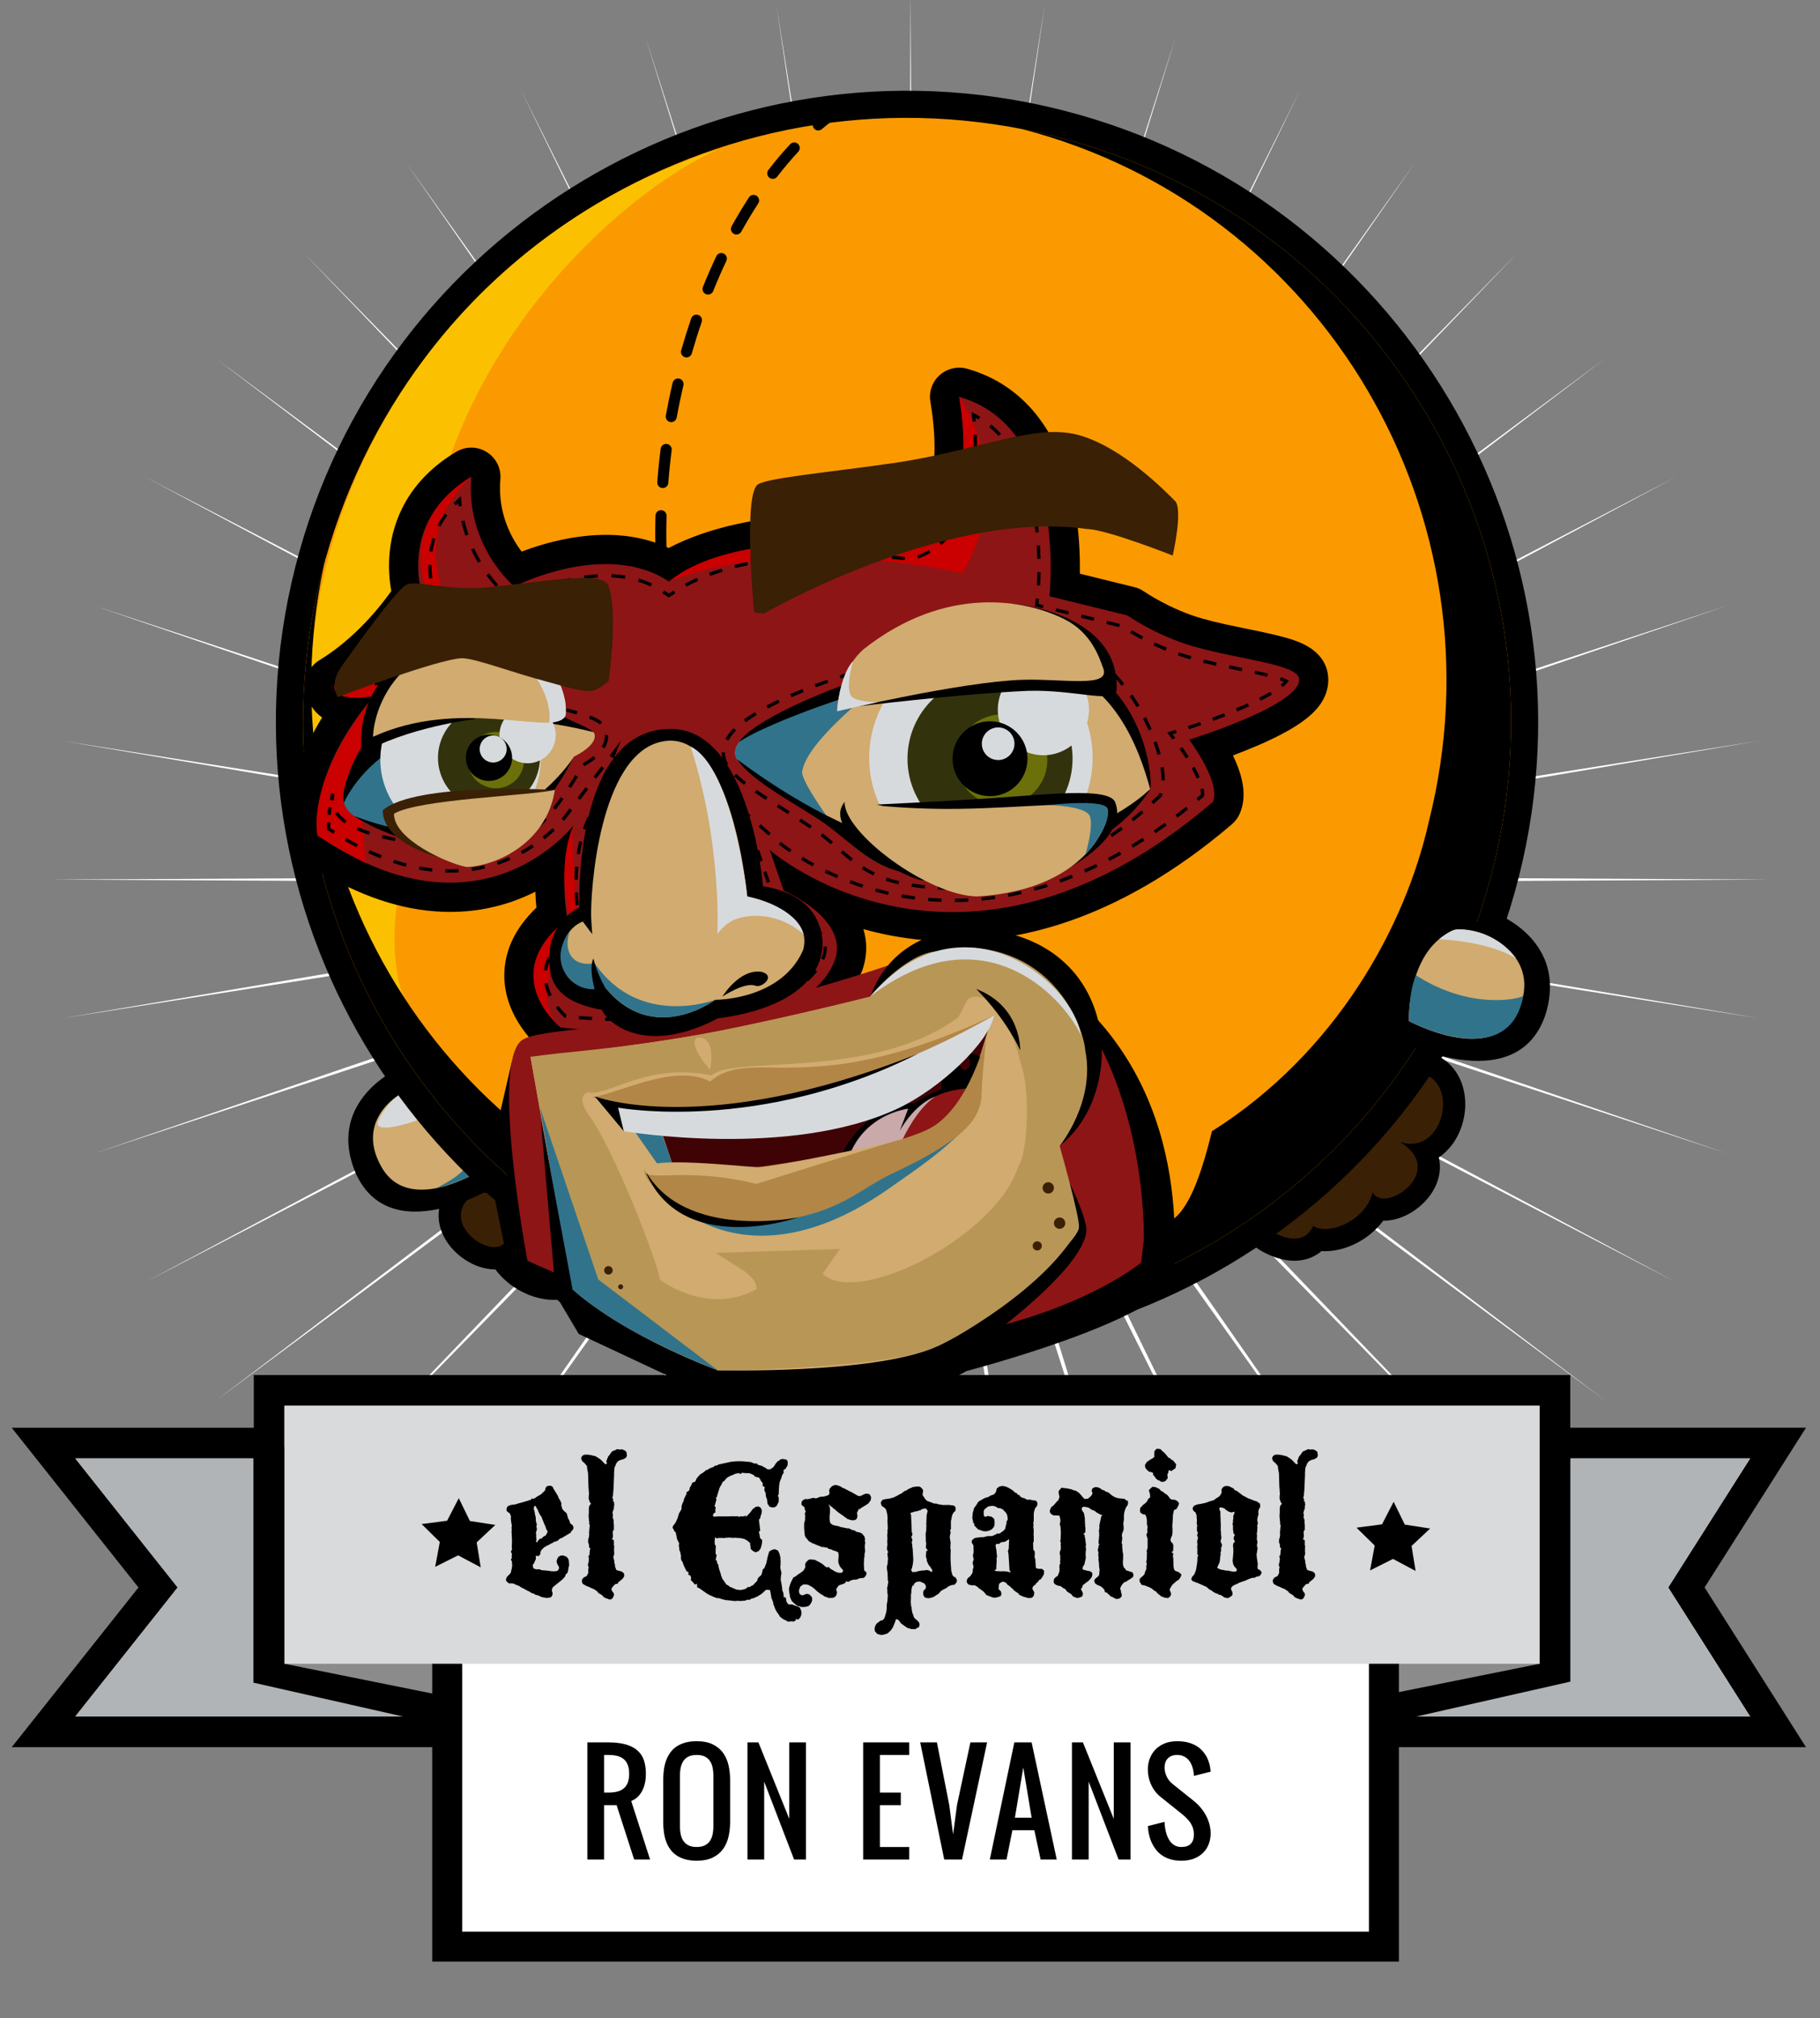 <?xml version="1.0" encoding="utf-8"?>
<!-- Generator: Adobe Illustrator 16.2.1, SVG Export Plug-In . SVG Version: 6.00 Build 0)  -->
<!DOCTYPE svg PUBLIC "-//W3C//DTD SVG 1.1//EN" "http://www.w3.org/Graphics/SVG/1.1/DTD/svg11.dtd">
<svg version="1.1" xmlns="http://www.w3.org/2000/svg" xmlns:xlink="http://www.w3.org/1999/xlink" x="0px" y="0px"
	 width="242.942px" height="269.291px" viewBox="0 0 242.942 269.291" enable-background="new 0 0 242.942 269.291"
	 xml:space="preserve">
<rect x="0" y="0" width="242.942" height="269.291" fill="#808080" stroke="none"/>
<g id="Capa_1">
	<path fill="#FFFFFF" d="M121.549-0.987l0.54,111.275l17.4-109.815l-16.335,109.99L156.987,4.806l-32.805,106.001l49.428-98.892
		l-48.467,99.396l63.811-89.696l-62.937,90.351l76.62-78.288l-75.857,79.079l87.544-64.958l-86.908,65.857l96.313-50.019
		l-95.825,51.012l102.708-33.857l-102.373,34.916l106.574-16.854l-106.405,17.956l107.818,0.559l-107.818,0.555l106.405,17.958
		l-106.574-16.855l102.373,34.913l-102.708-33.854l95.825,51.013l-96.313-50.021l86.908,65.854l-87.544-64.953l75.857,79.077
		l-76.62-78.289l62.937,90.349l-63.811-89.692l48.467,99.396l-49.428-98.89l32.805,105.998L123.154,124.27l16.335,109.994
		l-17.4-109.818l-0.54,111.273l-0.539-111.273L103.61,234.264l16.331-109.994L86.113,229.927l32.803-106.001l-49.431,98.893
		l48.466-99.397l-63.809,89.694l62.938-90.349l-76.619,78.289l75.854-79.077l-87.544,64.953l86.911-65.854l-96.311,50.021
		l95.819-51.013L12.482,153.938l102.376-34.913L8.284,135.882l106.406-17.958L6.874,117.369l107.816-0.559L8.284,98.854
		l106.574,16.854L12.482,80.792l102.709,33.857L19.372,63.638l96.311,50.019L28.771,47.799l87.544,64.958L40.461,33.678
		l76.619,78.288L54.143,21.615l63.809,89.696L69.485,11.912l49.431,98.895L86.113,4.806l33.828,105.657L103.61,0.473l17.399,109.815
		L121.549-0.987z"/>
</g>
<g id="Capa_16">
	<g>
		<g>
			<polygon fill="#D9DADB" points="168.529,231.093 168.529,224.06 75.133,224.06 75.133,231.093 5.808,231.093 21.1,211.827 
				5.808,192.564 35.925,192.564 35.925,185.53 207.558,185.53 207.558,192.564 237.341,192.564 225.109,211.827 237.341,231.093 
							"/>
			<path d="M205.509,187.581v7.033h28.103l-10.932,17.213l10.932,17.215H170.58v-7.033H73.082v7.033H10.053l13.664-17.215
				l-13.664-17.213h27.923v-7.033H205.509 M209.606,183.483h-4.098H37.974h-4.099v4.098v2.934H10.053H1.564l5.277,6.651
				l11.642,14.663L6.842,226.493l-5.277,6.648h8.488h63.029h4.101v-4.1v-2.932h89.299v2.932v4.1h4.099h63.031h7.459l-3.998-6.299
				l-9.536-15.016l9.536-15.013l3.998-6.3h-7.459h-24.005v-2.934V183.483L209.606,183.483z"/>
		</g>
		<polygon fill="#B0B4B7" points="73.082,229.042 73.082,194.616 10.053,194.616 23.717,211.827 10.053,229.042 		"/>
		<polygon fill="#B0B4B7" points="233.611,194.616 170.58,194.616 170.58,229.042 233.611,229.042 222.68,211.827 		"/>
		<polygon points="33.828,193.067 33.828,224.53 63.423,231.228 74.612,230.386 40.847,193.067 		"/>
		<polygon points="209.619,192.929 209.619,224.392 180.025,231.093 168.836,230.247 202.601,192.929 		"/>
		<polygon fill="#8B8B8B" points="205.509,187.581 205.509,222.009 170.58,229.042 170.443,194.616 		"/>
		<polygon fill="#8B8B8B" points="37.974,187.581 37.974,222.009 72.902,229.042 73.039,194.616 		"/>
		<g>
			<rect x="59.693" y="219.054" fill="#FFFFFF" width="125.038" height="40.697"/>
			<path d="M182.731,221.054v36.697H61.693v-36.697H182.731 M186.731,217.054h-4H61.693h-4v4v36.697v4h4h121.038h4v-4v-36.697
				V217.054L186.731,217.054z"/>
		</g>
		<rect x="37.974" y="187.581" fill="#D9DADB" width="167.535" height="34.428"/>
	</g>
	<path d="M186.03,200.396l1.487,3.043l3.387,0.524l-2.484,2.325l0.541,3.336l-3.02-1.604l-3.06,1.536l0.62-3.322l-2.428-2.383
		l3.402-0.447L186.03,200.396z"/>
	<path d="M61.238,199.912l1.486,3.046l3.392,0.524l-2.487,2.329l0.54,3.336l-3.018-1.605l-3.061,1.535l0.618-3.32l-2.427-2.388
		l3.402-0.444L61.238,199.912z"/>
	<g>
		<path d="M73.16,198.26h0.39l0.243,0.162l0.055,0.176l0.362,0.581l0.268,0.457l0.123,0.31l0.189,0.297l0.107,0.254l0.053,0.161
			l-0.026,0.109l0.026,0.23l0.054,0.133l0.055,0.218l0.203,0.254l0.321,0.27l0.109,0.201l0.066,0.272l0.082,0.281l0.134,0.215
			l0.135,0.417l0.362,0.299l0.084,0.281l-0.054,0.245l-0.23,0.242l-0.109,0.2l-0.657,0.392l-0.446,0.267l-0.323,0.139l-0.135,0.106
			l-0.176,0.174l-0.135,0.054l-0.337,0.082l-0.215,0.163l-0.161,0.053l-0.472,0.28h-0.109l-0.2,0.164l-0.109,0.026l-0.379,0.364
			l-0.145,0.243l-0.027,0.108v0.121l-0.027,0.16l-0.216,0.216l-0.39-0.027l0.026,0.31l-0.026,0.218l-0.107,0.162l-0.084,0.256
			l-0.134,0.161l-0.066,0.159l0.042,0.258l0.104,0.188l0.138,0.025l0.134,0.054h0.16h0.339l0.256,0.12l0.375,0.031l0.312,0.023
			l0.16,0.031h0.106l0.364,0.052l0.379,0.026l0.362-0.055l0.164-0.109l0.054-0.12l0.067-0.134l-0.028-0.108v-0.107l-0.093-0.146
			l-0.109-0.188l-0.108-0.35l0.084-0.338l0.079-0.134l0.108-0.176l0.282-0.137l0.16-0.024h0.176l0.271,0.106l0.163,0.055l0.2,0.23
			l0.108,0.241l0.053,0.714l-0.053,0.121l-0.054,0.321l-0.055,0.338l-0.082,0.216l-0.148,0.108l-0.109,0.176l-0.023,0.158
			l-0.242,0.272l-0.204,0.202l-1.185,0.955l-0.109,0.176l-0.054,0.351l0.082,0.146l0.026,0.244l-0.055,0.216l-0.16,0.229
			l-0.147,0.028l-0.431,0.08l-0.203-0.055l-0.352-0.054l-0.176-0.053l-0.242-0.109l-0.161-0.093l-0.176-0.028l-0.159-0.026
			l-0.216-0.161l-0.256-0.055l-0.459-0.284l-0.149-0.053l-0.241-0.135l-0.283-0.162l-0.242-0.107l-0.394-0.255l-0.375-0.135
			l-0.337-0.162l-0.163-0.025h-0.416l-0.16-0.096l-0.203-0.188l-0.081-0.188l0.026-0.081l0.055-0.2l0.121-0.193l0.324-0.309
			l0.158-0.24l0.03-0.242l0.066-0.205l0.055-0.376v-0.174l-0.028-0.297v-0.175l-0.093-0.08l-0.03-0.245l0.151-0.081l-0.079-0.174
			l0.051-0.271l-0.026-0.159l-0.121-0.312l0.121-0.134l0.026-0.109v-0.108l-0.026-0.442l0.026-0.109v-0.888l-0.026-0.188v-0.258
			l-0.024-0.375l0.024-0.26l-0.024-0.295l0.024-0.202l0.026-0.134l-0.051-0.105l-0.072-0.501l-0.024-0.309l0.024-0.219l-0.104-0.321
			l-0.084-0.121l-0.295-0.217l-0.094-0.107l-0.027-0.133l0.027-0.258l0.176-0.245l0.376-0.145l0.579-0.08l0.309-0.084l0.109-0.053
			l0.162-0.026l1.158-0.336l0.176-0.082h0.135l0.08-0.082l0.107-0.133L71.207,200l0.268-0.134l0.188-0.151l0.421-0.242l0.104-0.052
			l0.527-0.499l0.082-0.191l0.026-0.2l0.174-0.188L73.16,198.26z M71.342,200.966l-0.084,0.219v0.215l0.054,0.147l0.054,0.217
			l0.055,0.362l0.03,0.136l0.053,0.106l0.026,0.579l0.026,0.109l0.053,0.176l0.054,0.27l-0.078,0.188l0.078,0.254v0.164
			l-0.054,0.162l-0.079,0.283l0.026,0.106l0.028,0.107l-0.028,0.229l0.028,0.137v0.189l0.024,0.134l-0.053,0.254l0.083,0.137
			l0.36-0.472l0.394-0.137l0.054-0.133l0.106-0.055l0.106-0.08l0.163-0.054l0.229-0.392l0.055-0.108l-0.055-0.146l-0.134-0.241
			l-0.055-0.138l-0.04-0.175l-0.188-0.406l-0.394-0.997l-0.105-0.078l-0.271-0.526l-0.054-0.188l-0.337-0.579L71.342,200.966z"/>
		<path d="M82.524,193.37l0.108,0.067l0.322-0.041l0.202,0.041l0.243,0.108l0.229,0.212l0.026,0.219l0.027,0.148v0.134l-0.106,0.242
			l-0.392,0.229l-0.136,0.024l-0.203,0.055l-0.297,0.139l-0.133,0.134l-0.122,0.146l-0.215,0.5l-0.055,0.108v0.109l-0.026,0.188
			l-0.028,0.47v0.309l-0.078,1.818l-0.067,0.796l-0.03,0.134l-0.055,0.206l0.121,0.212l-0.036,0.219l0.146,0.12v0.188l0.028,0.217
			l-0.052,0.199v0.297l-0.086,0.175l-0.09,0.326v0.162l0.054,0.146v0.109l-0.054,0.188l0.145,0.446v0.363l0.031,0.27v0.631
			l-0.086,0.085l-0.066,0.145v0.271l0.03,0.309l-0.03,0.218l-0.107,0.27l0.205,0.027l0.055,0.176v0.188v0.361l0.052,0.191
			l-0.028,0.136v0.55l0.028,0.259l-0.052,0.212l-0.086,0.245l0.055,0.201l0.083,0.297v0.229l0.054,0.161l0.027,0.136l0.026,0.254
			l0.083,0.216l0.052,0.188l0.176,0.098l0.605,0.16l0.27,0.242l0.026,0.109v0.279l-0.188,0.298l-0.394,0.338l-0.188,0.137
			l-0.079,0.2l-0.311,0.055l-0.135,0.107l-0.338,0.39l-0.08,0.19l0.164,0.363l0.145,0.133l0.055,0.271l-0.146,0.363l-0.218,0.218
			l-0.188,0.024l-0.257-0.055l-0.106-0.079h-0.137l-0.079-0.054l-0.255-0.134l-0.191-0.229l-0.214-0.138l-0.282-0.159l-0.108-0.137
			L79.68,212.3l-0.079-0.027l-0.31-0.214l-0.39-0.163l-0.298-0.149l-0.229-0.079l-0.216-0.108l-0.297-0.164l-0.094-0.078
			l-0.055-0.146l-0.052-0.271l0.134-0.282l0.147-0.134l0.106-0.054l0.271-0.134l0.203-0.394v-0.579l0.081-0.163l-0.081-0.133
			l-0.027-0.176l-0.025-0.134l0.08-0.137l0.054-0.442v-0.188l-0.054-0.34l0.133-0.082v-0.188l0.03-0.2l0.024-0.297l0.055-0.163
			l-0.055-0.149l-0.109-0.054v-0.321l-0.133-0.418l0.027-0.337l0.081-0.242l0.055-0.446l-0.03-0.159l0.055-0.609l0.03-0.309v-0.134
			l-0.085-0.244l0.055-0.146l-0.055-0.109l-0.055-0.712l0.03-0.472v-0.326v-0.199l0.024-0.218l0.109-0.254l0.164-0.164l-0.164-0.215
			l-0.134-0.389l-0.03-0.218l0.03-0.121l-0.03-0.106l0.055-0.136l-0.024-0.392l-0.03-0.458l-0.023-0.309l-0.055-1.766l-0.08-0.392
			l-0.041-0.267l-0.027-0.284l-0.376-0.432l-0.176-0.121l-0.164-0.244l-0.054-0.28l0.136-0.245l0.229-0.159l0.432-0.028l0.442,0.055
			l0.229,0.055l0.298,0.078h0.105l0.502,0.312l0.255,0.188l0.162,0.163l0.296,0.308l0.147,0.135l0.161-0.055l0.055-0.133
			l-0.108-0.176l0.271-0.688l0.148-0.16l0.349-0.499l0.393-0.162l0.242-0.121L82.524,193.37z"/>
		<path d="M104.403,194.677l0.391,0.054l0.136,0.024l0.121,0.084l0.107,0.243l-0.025,0.444l-0.258,0.443l-0.321,0.242l0.08,0.23
			l-0.255,0.47l-0.055,0.218l-0.135,0.363l-0.054,0.107l-0.054,0.162l-0.028,0.135l-0.026,0.147l-0.055,0.606l-0.027,0.74
			l-0.121,0.217l0.121,0.173v0.608l-0.254,0.525l-0.188,0.16l-0.138,0.055l-0.174,0.029l-0.188-0.029l-0.135-0.025l-0.15-0.055
			l-0.078-0.135l-0.134-0.148l-0.084-0.271v-0.106l-0.024-0.147v-0.134l-0.055-0.14l-0.054-0.133l-0.055-0.176l-0.025-0.215v-0.16
			l-0.067-0.204l-0.083-0.108l-0.025-0.295l0.054-0.256l-0.269-0.107l-0.027-0.442l-0.229-0.271l-0.082-0.202l-0.163-0.215
			l-0.134-0.054l-0.2-0.03l-0.27-0.105l-0.082-0.148l-0.105-0.055l-0.23-0.109l-0.27-0.104H99.89h-0.283l-0.579-0.054l-0.135,0.158
			l-0.283-0.104l-0.161,0.026l-0.189,0.026l-0.229,0.082l-0.159,0.079l-0.392,0.15l-0.242,0.135l-0.188,0.107l-0.096,0.107
			l-0.188,0.202l-0.082,0.133l-0.215,0.107l-0.094,0.218l-0.055,0.121l-0.213,0.35l-0.108,0.256l-0.029,0.161l-0.055,0.134
			l-0.254,0.839l-0.107,0.024l0.079,0.272l-0.16,0.549v0.084l-0.106,0.201l0.16,0.188l-0.027,0.242l-0.026,0.149l0.026,0.297
			l-0.217,0.107l-0.146,0.31l0.176,0.161l0.106-0.028h0.215l0.19-0.023h1.415h0.214l0.337-0.031l0.188,0.031l0.555-0.031
			l0.052,0.138l0.147-0.106h0.579l0.297-0.188l-0.16,0.212l0.242-0.055l0.283-0.308l0.135-0.135l0.163-0.215l0.201-0.284
			l0.403-0.297l0.108-0.025l0.255-0.029l0.271,0.139l0.174,0.31v0.321l-0.027,0.081l-0.027,0.176l-0.066,0.162l-0.053,0.159
			l-0.029,0.191l-0.055,0.094l-0.108,0.106v0.188l0.054,0.418l0.109,0.876l-0.188,0.151l0.108,0.458l0.054,0.388l0.282,0.258
			l-0.027,0.405l-0.026,0.176l-0.148,0.536l-0.269,0.364l-0.419,0.163l-0.352-0.188l-0.146-0.136l-0.164-0.163l0.03-0.146
			l-0.055-0.188l-0.03-0.418l-0.188-0.163l-0.12-0.106l-0.162-0.109l-0.321-0.176l-0.526-0.108l-0.754-0.055l-0.188,0.03
			l-0.58-0.055l-0.084,0.024h-0.279l-0.323,0.055l-0.23-0.024H96.24h-0.218h-0.108l-0.119,0.054l-0.242-0.029l-0.081-0.158
			l-0.055,0.242v0.229l-0.028,0.134l0.028,0.417l0.136,0.163l-0.027,0.74v0.336l0.135,0.135l-0.135,0.716h0.135l0.025,0.176
			l0.082,0.295l0.121,0.136l0.025,0.229l0.055,0.241l0.054,0.188l0.084,0.258l0.104,0.322l0.03,0.15l0.079,0.212l0.121,0.312
			l0.136,0.161l0.216,0.324l0.188,0.254l0.227,0.109l0.19,0.163l0.971,0.416l0.163-0.025l0.106,0.053h0.202l0.188-0.027l0.107-0.025
			l0.175-0.029l0.325-0.134l0.161-0.176h0.147l0.188-0.027l0.188-0.16l0.151-0.027l0.242-0.242l0.161-0.176l0.229-0.242l0.024-0.216
			l0.138-0.2l0.362-0.326l0.081-0.229l0.109-0.496l0.106-0.109l0.108-0.079l0.256-0.636l0.162-0.767l0.055-0.23l0.188-0.605
			l0.174-0.082l0.135-0.106l0.216-0.055l0.229-0.055l0.107,0.082l0.214,0.055l0.109,0.108l0.148,0.31l0.055,0.134l0.024,0.188
			l0.055,0.137l0.028,0.23v0.267l0.026,0.176l-0.026,0.188l0.026,0.218l-0.055,0.147l0.028,0.402l0.052,0.174l0.083,0.461
			l-0.054,0.121l-0.055,0.715l0.025,0.134l0.053,0.188l0.055,0.363l0.03,0.163l0.024,0.201l0.029,0.324l0.146,0.391l0.055,0.58
			l0.16-0.054l0.109,0.106l0.079,0.471l0.121,0.217l0.164,0.188h0.472l0.954,0.367l0.098,0.079l0.188,0.472v0.445l-0.164,0.388
			l-0.199,0.217l-0.218,0.055l-0.188-0.162l0.026,0.107v0.135l-0.147,0.107l-0.188,0.082l-0.137-0.053l-0.255,0.025l-0.323,0.027
			l-0.174-0.107l-0.554-0.27l-0.164-0.164l-0.133-0.066l-0.31-0.483l-0.082-0.096l-0.078-0.135l-0.164-0.271l-0.282-0.727
			l-0.054-0.349l-0.081-0.109v-0.095l-0.107-0.215l-0.055-0.27l-0.08-0.497l-0.081-0.365l-0.444-0.027h-0.108l-0.093,0.109
			l-0.486,0.443l-0.552,0.337l-0.257,0.107l-0.134,0.081l-0.394,0.106l-0.104,0.054l-0.163,0.109l-0.163-0.024l-0.229,0.024
			l-0.163,0.097l-0.713,0.051l-0.23-0.026h-0.187l-0.164,0.026H98.03l-0.687-0.081l-0.445-0.04l-0.458-0.105l-0.146-0.055
			l-0.243-0.055l-0.108-0.081l-0.176,0.054l-0.578-0.215l-0.243-0.121l-0.217-0.082l-0.121-0.078l-0.162-0.083l-0.162-0.107
			l-0.943-0.662l-0.267-0.105l-0.054-0.499l-0.257,0.133l-0.27-0.333l-0.229-0.218l-0.055-0.161l0.055-0.2l-0.109-0.297
			l-0.296-0.137l0.054-0.202l-0.025-0.161h-0.095l-0.164-0.109l-0.35-0.726l-0.175-0.485l-0.134-0.174l-0.054-0.162l-0.026-0.311
			l0.026-0.19l-0.055-0.133l-0.026-0.164l-0.028-0.176l-0.107-0.239l-0.038-0.218v-0.146l-0.03-0.164l-0.024-0.133l0.024-0.109
			l0.03-0.147l-0.055-0.107l-0.243-0.524l-0.027-0.189l-0.054-0.258l-0.027-0.107l-0.055-0.296l-0.173-0.146l-0.085-0.192
			l-0.157-0.267l0.024-0.204l0.218-0.297l0.091-0.107l0.109-0.201l0.216-0.47l0.188-0.636l0.121-0.214l0.218-0.365v-0.213
			l0.024-0.244l0.109-0.311l0.054-0.135l0.121-0.228v-0.164l0.378-0.793l-0.053-0.149l0.255-0.163l0.108-0.051l0.108-0.324v-0.096
			l0.212-0.351l0.123-0.309l0.323-0.109l0.109-0.107l0.108-0.28l0.146-0.191l0.135-0.16l0.162-0.203l0.282-0.188l0.109-0.055
			l0.242-0.188l0.23-0.203l0.16-0.023l0.391-0.243l0.271-0.084l0.133-0.052l0.229-0.176l0.324-0.053l0.121-0.108l0.876-0.19
			l0.794-0.174l0.176-0.026h0.108l0.24-0.027l0.609-0.027L99.219,195l0.31,0.027l0.214,0.026h0.176l0.135,0.028l0.188,0.023
			l0.285,0.122l0.241,0.083l0.107-0.029h0.08l0.121,0.029l0.053,0.135l0.473,0.134l0.163,0.054l0.107,0.095l0.162,0.055l0.443,0.297
			h0.082l0.281-0.029l0.379-0.268l0.176-0.23l0.133-0.241l0.27-0.311l0.176-0.082l0.134-0.133L104.403,194.677z"/>
		<path d="M111.557,198.151l0.164,0.03l0.472,0.161l0.107,0.079l0.121,0.08l0.351,0.149l0.133,0.079l0.23,0.108l0.134,0.083
			l0.445,0.214l0.821,0.473l0.309,0.027l0.379-0.19l0.338-0.134l0.269,0.027h0.121l0.163,0.106l0.161,0.312l-0.028,0.297
			l-0.024,0.134l-0.297,0.417l-0.393,0.271l-0.134,0.067l-0.203,0.133l-0.188,0.109l-0.216,0.163l-0.228,0.078l-0.029,0.204
			l-0.106,0.107l-0.027,0.214l0.027,0.15l0.027,0.243l-0.082,0.281l-0.108,0.134l-0.176,0.081l-0.296,0.028l-0.188-0.028
			l-0.525-0.16l-0.121-0.148l-0.108-0.027l-0.159-0.137l-0.633-0.442l-0.393-0.296l-0.242-0.23l-0.256-0.188l-0.108-0.136
			l-0.105-0.025l-0.364-0.338l0.146,0.363l0.055,0.272v0.121v0.375l-0.024,0.203l-0.03,0.188v0.324v0.175l0.03,0.298l0.105,0.255
			l0.324,0.215l0.148,0.027l0.135,0.027l0.078,0.053h0.219l0.496,0.176l0.204,0.026l0.633,0.133h0.214l0.366,0.188l0.401,0.108
			l0.205,0.151l0.216,0.052l0.134,0.027l0.199,0.054l0.244,0.135l0.311,0.391l0.081,0.405l-0.055,0.176l0.083,0.188l-0.055,0.282
			l-0.028,0.352l0.028,0.109l0.026,0.495l-0.081,0.259v0.242v0.106l-0.081,0.526l0.027,0.135l-0.027,0.12v0.109v0.443l0.027,0.135
			v0.298l0.054,0.176l0.215,0.16l0.054,0.16v0.107l-0.135,0.284l-0.24,0.242h-0.15l-0.431,0.055l-0.337,0.148l-0.215,0.027h-0.282
			l-0.364,0.133l-0.269,0.161l-0.31-0.079l-0.108,0.214l-0.218,0.123l-0.579,0.189l-0.133,0.106l-0.285,0.419l0.109,0.388v0.108
			l-0.08,0.325l-0.243,0.255l-0.338,0.108l-0.215-0.027l-0.176,0.027L110.011,213l-0.218-0.175l-0.282-0.135l-0.081-0.081
			l-0.216-0.163l-0.08-0.055l-0.283-0.254l-0.108-0.107l-0.161-0.135l-0.16-0.122l-0.419-0.24l-0.312-0.107h-0.47l-0.406,0.296
			l-0.108,0.309l-0.067,0.217l0.043,0.308l0.055,0.109l0.108,0.109l0.213,0.106l0.136-0.028l0.255-0.078l0.109-0.083h0.254
			l0.243,0.083l0.162,0.16l0.107,0.121l0.066,0.108l0.03,0.349l-0.03,0.095l-0.066,0.188l-0.162,0.271l-0.241,0.254l-0.497,0.109
			h-0.203h-0.297l-0.164-0.079l-0.121-0.03l-0.104,0.03l-0.138-0.108l-0.214-0.149l-0.42-0.375l-0.079-0.109l-0.079-0.146
			l-0.176-0.434v-0.147l-0.084-0.458l-0.025-0.31v-0.191l0.109-0.362l0.092-0.297l0.084-0.176l0.052-0.106l0.215-0.442l0.109-0.085
			l0.174-0.078l0.351-0.271l0.391-0.256l0.215-0.162l0.109-0.078l0.148-0.23l0.108-0.218l0.025-0.16l-0.025-0.228l0.08-0.271
			l0.363-0.363l0.27-0.054l0.581,0.054l0.2,0.108l0.35,0.174l0.363,0.214l0.296,0.217l0.109,0.121l0.282,0.188l0.242-0.079
			l0.23,0.242l0.659,0.391l0.364,0.135l0.324,0.025l0.188-0.025l0.096-0.107l0.08-0.188l-0.418-0.501l-0.188-0.418l-0.029-0.133
			l-0.024-0.255l0.054-0.688l-0.054-0.418l-0.148-0.083l-0.351-0.135l-0.202-0.052l-0.188-0.109l-0.217-0.055l-0.23-0.054
			l-0.078-0.122l-0.607-0.106h-0.189l-0.309-0.136l-0.499-0.188l-0.16-0.094l-0.217-0.054l-0.525-0.298l-0.163-0.2l-0.309-0.376
			l-0.079-0.229l-0.055-0.58l-0.028-0.296v-0.365v-0.352l0.083-0.28l0.024-0.137l0.029-0.16l-0.029-0.229l0.055-0.216l-0.079-0.134
			l0.024-0.205l0.109-0.213l-0.109-0.191l-0.079-0.388l-0.336-0.258l-0.055-0.135l0.026-0.295l0.106-0.175l0.176-0.134l0.243-0.085
			h0.105l0.139,0.03l0.28-0.054l0.107-0.031l0.419-0.103l0.324,0.079l0.176-0.055l0.161-0.079l0.336-0.097h0.215l0.338-0.055
			l0.135-0.052l0.106-0.027l0.218-0.082l0.079-0.107l0.066-0.189l-0.066-0.28l0.042-0.137l0.055-0.162l0.294-0.309l0.23-0.109
			L111.557,198.151z"/>
		<path d="M122.729,198.369l0.199,0.107l0.272,0.309l0.024,0.218l-0.079,0.363l0.055,0.242l0.176,0.203l0.106,0.212l0.107,0.085
			l0.136,0.158l0.417,0.15l0.552,0.216h0.27l0.23,0.079l0.633,0.109h0.902l0.121,0.025l0.379,0.028l0.228,0.122l0.106,0.188
			l-0.024,0.188l0.024,0.149l-0.106,0.162l-0.122,0.106l-0.081,0.081l-0.163,0.338l-0.104,0.525l-0.054,0.243v0.157v0.864
			l-0.082,0.164l-0.026,0.133l0.079,0.176l-0.079,0.324l-0.04,0.229v0.158l0.066,0.394v0.107l0.053,0.08l-0.025,0.243l-0.027,0.523
			l0.053,0.312l-0.025,0.715v0.525l0.055,0.968l0.025,0.216v0.254l0.162,0.635l0.109,0.139l0.105,0.134l0.177,0.023l0.105,0.164
			l0.109,0.202v0.134l-0.055,0.218l-0.133,0.146l-0.136,0.162h-0.174l-0.326,0.08l-0.2,0.081l-0.161,0.082l-0.109,0.121l-0.66,0.35
			l-0.203,0.133l-0.106,0.15l-0.214,0.215l-0.31,0.189l-0.191,0.147l-0.309,0.136l-0.322,0.08l-0.204,0.026l-0.162-0.026
			l-0.269-0.055l-0.174-0.216l-0.084-0.23l0.03-0.417l0.121-0.16l0.188-0.189l0.026-0.283l-0.053-0.188l-0.109-0.133l-0.052-0.08
			l-0.581-0.258l-0.283,0.028l-0.216,0.055l-0.201,0.146l-0.188,0.324l-0.135,0.027l-0.054,0.255l-0.055,0.215v0.189v0.174
			l-0.067,0.327v0.309v0.215l-0.026,0.442l0.052,0.634l0.066,0.109v0.254l0.109,0.526l0.109,0.245l0.054,0.241l0.16,0.23
			l0.337,0.269l0.216,0.257l0.08,0.243l-0.08,0.361l-0.35,0.188l-0.15,0.109l-0.401-0.025h-0.176l-0.269-0.108l-0.188-0.027
			l-0.312-0.216l-0.216-0.147l-0.107-0.109l-0.15-0.055l-0.429-0.551l-0.256-0.108l-0.082,0.026l-0.08,0.271l-0.055,0.149
			l-0.282,0.686l-0.322,0.446l-0.15,0.108l-0.079,0.106l-0.136,0.081l-0.107,0.079l-0.42,0.108l-0.134,0.04h-0.309l-0.161-0.066
			l-0.164-0.027l-0.105-0.055l-0.312-0.352l-0.025-0.415l0.134-0.393l0.23-0.297l0.133-0.051l0.082-0.083l0.188-0.146l0.309-0.082
			l0.188-0.188l0.109-0.257l0.176-0.607l0.055-0.351l0.026-0.7l0.08-0.484l0.055-0.727l-0.055-0.271l-0.025-0.284l0.025-0.106
			l-0.053-0.27l0.08-0.282l0.027-0.241l0.054-0.256v-0.108l-0.054-0.19l-0.027-0.74v-0.148l-0.08-0.551l-0.027-0.188l0.027-0.271
			l0.027-0.148l0.053-0.106l0.027-0.525l0.026-0.162l-0.081-0.688l0.027-0.176l0.16-0.024l-0.106-0.055l-0.134-0.324v-0.309
			l0.027-0.134l0.025-0.139l-0.025-0.549l0.025-0.285l-0.025-0.634l0.053-0.159l-0.027-0.191v-0.145l0.055-0.243l-0.027-0.578
			l-0.027-0.556l0.027-0.254l-0.053-0.54l-0.136-0.555l-0.079-0.12l-0.069-0.107l-0.105-0.08l-0.352-0.242l-0.122-0.392l0.067-0.188
			l0.163-0.203l0.079-0.052l0.473-0.085l0.415-0.055l0.487-0.133l0.526-0.255l0.364-0.215l0.106-0.027l0.311-0.228l0.133-0.108
			l0.417-0.188l0.189-0.137l0.474-0.201l0.105-0.055h0.138l0.255-0.053H122.729z M123.59,201.293H123.4l-0.176,0.055l-0.188,0.024
			l-0.109,0.12l-0.174,0.055l-0.135,0.028l-0.107,0.055l-0.241,0.054h-0.176l-0.134,0.08l-0.135,0.026l-0.283,0.081l0.079,0.364
			v0.109l0.066,1.467v0.321l0.03,0.366l0.079,0.134l-0.025,0.218l-0.108,0.175l0.024,0.213l0.055,0.084l0.055,0.174l-0.079,0.214
			v0.244l0.054,0.147v0.242l0.025,0.164l0.028,0.146l0.081,1.321v0.271l-0.055,0.471l-0.08,0.363l-0.029,0.163l-0.055,0.104
			l-0.066,0.138l0.15,0.282h0.377l0.175-0.027l0.134-0.055l0.364-0.078l0.215-0.031l0.163-0.023h0.133h0.149l0.162-0.067l0.31,0.067
			l0.109,0.023l0.212,0.164h0.164v-0.109l-0.028-0.199l-0.294-0.433l-0.138-0.148l-0.229-0.483l-0.054-0.205l0.028-0.107
			l-0.081-0.159l-0.055-0.23l0.055-0.688l0.081-0.025l0.133-0.054l-0.214-0.285l-0.055-0.105l0.055-0.661l-0.055-0.108l-0.026-1.078
			l0.081-0.497v-0.134v-0.244l0.026-0.201l-0.026-0.137l0.053-1.291l0.081-0.312l0.055-0.188l-0.027-0.109L123.59,201.293z"/>
		<path d="M133.735,198.288h0.162l0.364,0.081l0.419,0.188l0.496,0.312l0.349,0.31l0.206,0.078l0.16,0.216l0.188,0.026l0.081,0.161
			l0.203,0.151l0.497,0.157l0.134,0.109l0.191,0.055l0.105-0.024h0.176l0.27,0.052l0.254,0.054h0.217l0.162,0.122l0.109,0.188v0.218
			l-0.082,0.256l-0.215,0.241l-0.137,0.418l-0.025,0.134l-0.029,0.19v0.889l-0.066,0.441l0.043,0.191l-0.043,0.242l0.066,0.442
			l-0.023,0.636l0.023,0.174v0.688l-0.093,0.217l0.026,0.552v0.254l0.043,0.137l0.133,0.134l0.027,0.108v0.364l-0.027,0.323
			l0.055,0.177l0.053,0.134v0.336l0.028,0.188l0.026,0.526l0.08,0.134l0.161,0.055h0.121l0.135,0.025h0.138h0.188l0.282,0.229v0.379
			l-0.027,0.109l-0.107,0.2l-0.147,0.242l-0.219,0.285l-0.107-0.027l-0.08,0.134l-0.109,0.135l-0.12,0.137l-0.161,0.121
			l-0.026,0.104l-0.107,0.084l-0.188,0.135l-0.121,0.16l-0.029,0.23l0.029,0.108l0.078,0.106l0.149,0.312v-0.108l-0.083,0.512
			l-0.199,0.229l-0.163,0.053l-0.363,0.027l-0.377-0.108l-0.366-0.107l-0.188-0.094l-0.337-0.16v-0.109l-0.66-0.445l-0.134-0.188
			l-0.176-0.135l-0.27-0.256l-0.284-0.19l-0.133-0.188l-0.162-0.121l-0.242-0.079l-0.202,0.024l-0.324,0.205l-0.066,0.158
			l-0.055,0.581l0.31,0.324l0.083,0.31l-0.108,0.309l-0.446,0.162l-0.322,0.054l-0.282-0.025l-0.498-0.19l-0.378-0.147l-0.066-0.106
			l-0.188-0.218l-0.163-0.176l-0.282-0.188l-0.136-0.134l-0.161-0.055l-0.081-0.134l-0.362-0.229l-0.138-0.053h-0.442l-0.107-0.055
			h-0.162l-0.201-0.162l-0.054-0.096l-0.083-0.188l0.083-0.323l0.157-0.203l0.122-0.078l0.218-0.219l0.161-0.255l0.08-0.215v-0.109
			v-0.176l0.096-0.267v-0.243l-0.067-0.147l-0.028-0.352l0.055-0.146l0.066-0.138v-0.212l-0.066-0.138l-0.026-0.337l0.026-0.08
			l0.041-0.134l0.025-0.204l-0.025-0.847l-0.229-0.364v-0.244l0.133-0.174l0.204-0.161l0.107-0.054l0.389-0.055l0.433-0.054
			l0.122,0.027l0.376-0.053l0.109-0.055l0.146-0.029l0.19-0.025h0.337h0.136l0.105-0.029l0.445-0.2l0.136-0.108h0.335l0.271-0.188
			l0.283-0.203l0.214-0.267l0.082-0.418l0.08-0.215v-0.136v-0.12l0.175-0.352l-0.042-0.366l-0.051-0.242l-0.137-0.255l-0.443-0.472
			l-0.19-0.082l-0.158-0.079h-0.26l-0.376-0.218l-0.281-0.078h-0.219l-0.47,0.078l-0.473,0.379l-0.108,0.202v0.27v0.285l0.084,0.188
			l0.134,0.052l0.336-0.106h0.109l0.106,0.055l0.257,0.023l0.351,0.285l0.025,0.106l0.027,0.109l0.027,0.266l-0.027,0.449
			l-0.136,0.254l-0.243,0.245l-0.388,0.188l-0.298,0.055h-0.336l-0.242-0.055l-0.258-0.107l-0.269-0.08l-0.362-0.366l-0.162-0.188
			v-0.164l-0.028-0.107l-0.121-0.052l-0.026-0.311l-0.082-0.309l0.027-0.406l0.026-0.134v-0.203l0.121-0.322l0.028-0.229l0.46-0.66
			l0.066-0.163l0.213-0.173l0.527-0.297l0.19-0.109l0.47-0.134l0.269-0.176l0.471-0.16l0.258-0.285l0.026-0.079l0.055-0.188
			l0.053-0.246l0.338-0.254L133.735,198.288z M134.704,205.375l-0.309,0.202l-0.216,0.133l-0.242,0.055h-0.176l-0.241,0.107
			l-0.176,0.163l-0.134-0.027h-0.163l-0.161,0.148l0.027,0.188l0.026,0.188l0.055,0.258l0.081,0.794l0.026,0.137l-0.08,0.2
			l0.025,0.326l-0.053,0.806v0.296l-0.257,0.26l0.23,0.023l0.159,0.028h0.338l0.163,0.026l0.161-0.026l0.526,0.026l0.28,0.055
			l0.326,0.08l-0.083-0.189l-0.081-0.109l-0.133-2.126l-0.082-0.443l0.105-0.271L134.704,205.375z"/>
		<path d="M146.13,198.447h0.366l0.432,0.176l0.091,0.137l0.19,0.055l0.215,0.079l0.203,0.163l0.162,0.024l0.135,0.055l0.254,0.203
			l0.217,0.188l0.417,0.255l0.445,0.139l0.794,0.08l0.164,0.054l0.024,0.106l0.312,0.106l0.026,0.203l-0.026,0.323l-0.258,0.366
			l-0.161,0.442l-0.081,0.35l-0.024,0.258v0.214v0.337l-0.03,0.163l-0.055,0.442l0.03,0.164l0.024,0.445l-0.024,0.188l-0.203,0.524
			v0.108l-0.026,0.175l0.054,0.135v0.108v0.108l-0.081,0.632l0.081,0.081v0.418l0.067,0.657l0.055,0.26v0.213v0.337v0.109
			l-0.027,0.271v0.256v0.216l0.081,0.255l0.024,0.107l0.164,0.163l0.055,0.104l0.133,0.151l0.836,0.268l0.106,0.283l-0.024,0.294
			l-0.272,0.219l-0.28,0.176l-0.217,0.133l-0.176,0.137l-0.27,0.079l-0.336,0.393l-0.188,0.388l0.027,0.162l0.079,0.217v0.146
			l0.055,0.163l0.055,0.271l-0.055,0.175l-0.161,0.188l-0.27,0.108h-0.312l-0.159-0.082l-0.229-0.135l-0.19-0.08L148.232,213
			l-0.175-0.203l-0.134-0.078l-0.135-0.188l-0.312-0.084l-0.026-0.254l-0.215-0.271l-0.134-0.105l-0.108-0.094l-0.176-0.108
			l-0.242-0.08l-0.161-0.084l-0.258-0.188l-0.082-0.282l0.031-0.215l0.335-0.312l0.135-0.078l0.163-0.271v-0.121l0.024-0.352
			l0.029-0.229l-0.054-0.104v-0.108l-0.03-0.217v-0.283l-0.079-0.604l0.024-0.338l-0.052-0.108l0.027-0.497l-0.027-0.083
			l-0.054-0.159v-0.137l0.054-0.199l0.027-0.109l0.024-0.164l0.03-0.158l0.134-0.096l-0.164-0.027v-0.405l0.03-0.174l0.024-0.378
			l0.03-0.134l-0.03-0.284l0.03-0.134l-0.055-0.203l0.055-0.242l0.024-0.337l-0.024-0.16l0.054-0.215l0.173-0.81l0.053-0.242
			l0.163-0.109l-0.285-0.079l-0.212-0.121l-0.297-0.162l-0.176-0.135l-0.19-0.137h-0.104l-0.23-0.121l-0.352-0.241l-0.281-0.08
			l-0.419-0.055l-0.162,0.08l-0.079,0.188l0.024,0.151l0.135,0.24l0.122,0.162l0.052,0.201l0.029,0.163l0.055,0.352l0.025,0.7v0.078
			l0.029,0.109l-0.029,0.161l0.054,0.202v0.38l-0.024,0.254l-0.109,0.108l-0.174,0.08l0.174,0.107l0.025,0.149l0.108,0.579
			l0.027,0.269l0.027,0.189l0.027,0.202l-0.055,0.188l0.027,0.164l0.027,0.146v0.163l-0.027,0.106l-0.027,0.339v0.188l0.027,0.445
			l-0.134,0.605l-0.084,0.322l-0.145,0.176l-0.055,0.189v0.213l0.147,0.084l0.19,0.036l0.321,0.086l0.203,0.023l0.161,0.055
			l0.257,0.188v0.367l-0.097,0.242l-0.106,0.134l-0.297,0.336l-0.472,0.339l-0.08,0.104l-0.174,0.055l-0.136,0.394l-0.162,0.188
			l0.134,0.242l0.028,0.082l0.106,0.2l-0.025,0.352l-0.162,0.176l-0.526,0.161l-0.188-0.055l-0.283-0.106L143.206,213l-0.188-0.258
			l-0.255-0.159l-0.352-0.229l-0.176-0.271l-0.105-0.079l-0.188-0.083l-0.26-0.199l-0.213-0.108h-0.136l-0.255-0.08l-0.109-0.055
			l-0.133-0.084l-0.134-0.133l-0.055-0.146l0.025-0.324l0.081-0.176l0.243-0.219l0.188-0.103l0.229-0.582l0.025-0.391l-0.025-0.188
			l0.025-0.336l0.084-0.136v-0.161l-0.029-0.134l0.055-0.229l-0.025-0.188v-0.177l0.025-0.108l-0.08-0.243v-0.336l0.134-0.352
			v-0.391c0-0.087-0.008-0.149-0.025-0.188l0.025-0.121v-0.216l-0.079-0.135l0.054-0.283l0.025-0.714v-0.446l-0.025-0.133v-0.242
			l-0.028-0.176l-0.025-0.106l-0.055-0.164v-0.109l0.025-0.104l0.055-0.12l-0.025-0.19l0.025-0.136l-0.135-0.524l-0.741-0.026
			l-0.121-0.028l-0.35-0.255l-0.081-0.324l0.163-0.417l0.158-0.188l0.109-0.031l0.176-0.199l0.163-0.188l0.188-0.215l0.255-0.255
			L141.308,200l0.055-0.08l0.053-0.108v-0.121l-0.027-0.109l-0.025-0.108l-0.055-0.294l0.026-0.257l0.324-0.365l0.176-0.055
			l0.078,0.055l0.5,0.041l0.109,0.025l0.212,0.055l0.206,0.027l0.482,0.188h0.151l0.321,0.218l0.163,0.119l0.199,0.215l0.162,0.19
			l0.135,0.176l0.203,0.188l0.134,0.023l0.363-0.055l0.404-0.36l0.15-0.27l0.024-0.108l-0.121-0.282l0.097-0.325L146.13,198.447z"/>
		<path d="M153.796,198.395l0.285,0.027l0.242,0.025l0.079,0.109h0.136l0.23,0.148l0.214,0.243l0.137,0.055l0.121,0.054l0.134,0.146
			l0.35,0.219l0.202,0.188l0.245,0.337l0.188,0.133l0.174,0.03l0.296,0.024l0.149,0.055l0.215,0.148l0.188,0.242v0.079l-0.133,0.34
			l-0.216,0.375l-0.148,0.054l-0.16,0.066l-0.082,0.271l-0.082,0.498v0.083v0.16l-0.026,0.442l-0.052,0.662l0.023,0.39v0.164v0.309
			l-0.023,0.216l-0.03,0.254l-0.092,0.109l-0.108,0.378v0.148l0.146,0.27l0.107,0.055l0.109,0.255v0.406l-0.027,0.415l-0.228,0.133
			l0.255,0.176l-0.027,0.189l-0.027,0.217l0.055,0.203l0.027,1.076l0.054,0.351l0.054,0.133l0.08,0.121l0.23,0.109l0.188,0.055
			l0.188,0.107l0.148,0.135l0.108,0.121l-0.026,0.161l-0.082,0.164l-0.228,0.363l-0.242,0.133l-0.285,0.245l-0.324,0.279
			l-0.281,0.446l-0.052,0.108l-0.03,0.161l0.082,0.227l0.082,0.191v0.214L156.223,213l-0.297,0.243l-0.472-0.055l-0.256-0.106
			L154.982,213l-0.135-0.12l-0.31-0.242l-0.27-0.312l-0.133-0.025l-0.419-0.351l-0.364-0.176l-0.553-0.215l-0.135-0.025l-0.16-0.029
			l-0.176-0.078l-0.055-0.164l-0.108-0.121l-0.055-0.188l0.055-0.336l0.203-0.164l0.243-0.212l0.188-0.23l0.028-0.189l0.122-0.299
			l0.054-0.12l0.025-0.188l-0.025-0.188l0.08-0.31l-0.08-0.324l0.08-0.338v-0.55l0.023-0.34l-0.049-0.242l0.08-0.188l0.054-0.227
			v-0.352v-0.554v-0.28l-0.054-0.163l-0.109-0.309l0.029-0.163l0.104-0.188l-0.023-0.445l0.054-0.269l-0.03-0.149l-0.078-0.325
			l0.023-0.145l-0.023-0.432l-0.08-0.366l-0.096-0.188l-0.08-0.108h-0.216l-0.162-0.066l-0.121-0.109l-0.109-0.078l-0.054-0.243
			l0.054-0.391l0.204-0.188l0.16-0.204l0.108-0.052l0.282-0.245l0.188-0.229l0.055-0.158l0.136-0.163l0.149-0.109l0.026-0.121
			l-0.026-0.376l-0.121-0.366v-0.134l0.121-0.161l0.215-0.176L153.796,198.395z M154.402,193.315l0.312,0.027h0.134l0.217,0.175
			l0.08,0.137l0.096,0.025l0.188,0.188l0.35,0.392l0.121,0.163l0.08,0.107h0.107l0.339,0.28l0.133,0.055l0.216,0.241l0.229,0.312
			l-0.094,0.497l-0.582,0.392l-0.241-0.149l-0.107,0.109l-0.026,0.121v0.136l-0.08,0.106l-0.054,0.161l0.054,0.363l-0.028,0.163
			l-0.121,0.081l-0.107,0.202l-0.321,0.133h-0.284l-0.297-0.188l-0.176-0.053l-0.215-0.176l-0.164-0.218l-0.121-0.188l-0.133-0.121
			l0.026-0.133l-0.081-0.164l-0.445-0.106l-0.106-0.081l-0.16-0.122l-0.257-0.324l-0.054-0.362l0.23-0.393l0.377-0.267l0.415-0.242
			l0.23-0.175v-0.715l0.133-0.216L154.402,193.315z"/>
		<path d="M163.591,198.288h0.151l0.294,0.026l0.636,0.309l0.134,0.216l0.255,0.083l0.875,0.659l0.23,0.109l0.403,0.229l0.121,0.049
			l0.164,0.055l0.16,0.055l0.391,0.164l0.337,0.094l0.432,0.297l0.054,0.31l-0.027,0.162l-0.08,0.16l-0.081,0.107l-0.08,0.392
			l0.025,0.162v0.176l-0.108,0.376l-0.054,0.363l0.084,0.417l-0.084,0.299v0.134l0.029,0.176l-0.029,0.133v0.363l-0.052,0.137v0.242
			l0.026,0.176l-0.026,0.321v0.218l0.052,0.121l0.029,0.215l-0.029,0.162l-0.052,0.257l0.081,0.297v0.227l-0.029,0.137l-0.08,0.524
			l-0.066,0.109l0.121,0.078l-0.055,0.109l0.109,0.7l0.055,0.379l-0.055,0.079l0.024,0.176l-0.024,0.133l0.078,0.242l0.244,0.084
			l0.228,0.31v0.106l-0.121,0.202l-0.106,0.161l-0.107,0.055l-0.366,0.078l-0.104,0.055l-0.138,0.085h-0.189l-0.2,0.024l-0.191,0.08
			l-0.212,0.068l-0.526,0.242l-0.282,0.081l-0.5,0.188l-0.105,0.07l-0.609,0.268l-0.213,0.188l-0.108,0.175l0.024,0.217l0.137,0.254
			l0.051,0.327l-0.104,0.215l-0.473,0.31l-0.336-0.027l-0.135-0.053l-0.107-0.028l-0.084-0.08l-0.361-0.229l-0.297-0.052
			l-0.055-0.109l-0.229-0.026l-0.107-0.055l-0.108-0.082l-0.2-0.079l-0.109-0.122l-0.442-0.241l-0.351-0.312l-0.715-0.32
			l-0.203-0.082l-0.161-0.082l-0.133-0.066h-0.109l-0.339-0.162l-0.188-0.054l-0.176-0.242l0.082-0.285l0.335-0.388l0.055-0.163
			l0.109-0.242l0.078-0.312l0.043-0.321l0.026-0.081l0.083-0.619l0.023-0.634l0.137-0.109l-0.16-0.161v-0.39v-0.352v-0.118
			l-0.03-0.164l0.054-0.242l-0.023-0.148l-0.03-0.376l0.108-0.364v-0.162l-0.108-0.188l0.03-0.176l0.078-0.27l-0.108-0.109
			l-0.024-0.254v-0.109v-0.255l0.055-0.135l-0.055-0.162l-0.028-0.189l0.028-0.417l-0.028-0.215l-0.026-0.47l-0.148-0.366
			l-0.161-0.106l-0.163-0.191l-0.054-0.228l0.028-0.08l0.08-0.135l0.054-0.107l0.321-0.149l0.285-0.081l0.242-0.024l0.363-0.083
			l0.161-0.026l0.366-0.108l0.363-0.134l0.606-0.176l0.24-0.215l0.339-0.188l0.242-0.23l0.134-0.241l0.054-0.174l-0.026-0.297
			l0.026-0.109l0.122-0.203l0.215-0.159L163.591,198.288z M162.986,201.13l-0.217,0.081v0.161l0.028,0.12l0.107,0.217v0.526
			l0.028,0.499v0.352l0.025,0.12v0.081v0.133v0.271v0.147v0.137l-0.025,0.212l0.053,0.176v0.434l0.026,0.175l0.027,0.213
			l-0.054,0.245l-0.053,0.281l0.188,0.421v0.104l-0.135,0.352l0.026,0.203l-0.026,0.216l-0.081,0.227l0.054,0.109l-0.054,0.27
			l-0.053,0.527l-0.055,0.335l-0.106,0.244l-0.151,0.31l-0.054,0.133l0.122,0.138l0.404,0.158l0.176,0.03h0.106l0.351,0.091h0.257
			l0.134,0.031l0.552,0.105h0.164l0.282-0.027l0.054-0.2v-0.108l-0.31-0.351l-0.16-0.283l-0.085-0.526l0.03-0.188l0.055-0.688
			l0.024-0.283v-0.159l-0.024-0.082l0.024-0.254l-0.055-0.138l0.03-0.471l0.188-0.189l0.025-0.108l-0.159-0.31l0.025-0.241
			l0.134-0.31l-0.188-0.216v-0.136l-0.055-0.336v-0.524l-0.055-0.219l0.055-0.254v-0.297l0.055-0.188l-0.024-0.258l0.054-0.212
			l0.106-0.23v-0.217l-0.402,0.109l-0.176-0.055l-0.19-0.055l-0.214-0.134l-0.205-0.149l-0.158-0.161l-0.366-0.105L162.986,201.13z"
			/>
		<path d="M174.75,193.37l0.107,0.067l0.323-0.041l0.201,0.041l0.244,0.108l0.229,0.212l0.026,0.219l0.027,0.148v0.134l-0.107,0.242
			l-0.391,0.229l-0.136,0.024l-0.203,0.055l-0.297,0.139l-0.134,0.134l-0.121,0.146l-0.215,0.5l-0.055,0.108v0.109l-0.027,0.188
			l-0.027,0.47v0.309l-0.078,1.818l-0.067,0.796l-0.03,0.134l-0.055,0.206l0.122,0.212l-0.037,0.219l0.146,0.12v0.188l0.027,0.217
			l-0.052,0.199v0.297l-0.084,0.175l-0.092,0.326v0.162l0.055,0.146v0.109l-0.055,0.188l0.146,0.446v0.363l0.03,0.27v0.631
			l-0.084,0.085l-0.067,0.145v0.271l0.03,0.309l-0.03,0.218l-0.107,0.27l0.205,0.027l0.054,0.176v0.188v0.361l0.052,0.191
			l-0.027,0.136v0.55l0.027,0.259l-0.052,0.212l-0.084,0.245l0.054,0.201l0.082,0.297v0.229l0.055,0.161l0.027,0.136l0.026,0.254
			l0.082,0.216l0.052,0.188l0.176,0.098l0.606,0.16l0.27,0.242l0.026,0.109v0.279l-0.188,0.298l-0.394,0.338l-0.188,0.137
			l-0.079,0.2l-0.311,0.055l-0.135,0.107l-0.338,0.39l-0.08,0.19l0.163,0.363l0.146,0.133l0.055,0.271l-0.146,0.363l-0.218,0.218
			l-0.188,0.024l-0.257-0.055l-0.105-0.079h-0.138l-0.078-0.054l-0.256-0.134l-0.19-0.229l-0.214-0.138l-0.283-0.159l-0.108-0.137
			l-0.108-0.146l-0.079-0.027l-0.31-0.214l-0.392-0.163l-0.296-0.149l-0.23-0.079l-0.215-0.108l-0.297-0.164l-0.094-0.078
			l-0.054-0.146l-0.053-0.271l0.134-0.282l0.147-0.134l0.106-0.054l0.271-0.134l0.202-0.394v-0.579l0.082-0.163l-0.082-0.133
			l-0.026-0.176l-0.026-0.134l0.08-0.137l0.055-0.442v-0.188l-0.055-0.34l0.134-0.082v-0.188l0.029-0.2l0.025-0.297l0.055-0.163
			l-0.055-0.149l-0.109-0.054v-0.321l-0.133-0.418l0.026-0.337l0.082-0.242l0.055-0.446l-0.03-0.159l0.055-0.609l0.029-0.309v-0.134
			l-0.084-0.244l0.055-0.146l-0.055-0.109l-0.055-0.712l0.03-0.472v-0.326v-0.199l0.024-0.218l0.109-0.254l0.162-0.164l-0.162-0.215
			l-0.134-0.389l-0.03-0.218l0.03-0.121l-0.03-0.106l0.055-0.136l-0.024-0.392l-0.03-0.458l-0.024-0.309l-0.054-1.766l-0.08-0.392
			l-0.042-0.267l-0.026-0.284l-0.376-0.432l-0.176-0.121l-0.164-0.244l-0.054-0.28l0.137-0.245l0.229-0.159l0.431-0.028l0.443,0.055
			l0.229,0.055l0.297,0.078h0.106l0.502,0.312l0.255,0.188l0.162,0.163l0.296,0.308l0.147,0.135l0.161-0.055l0.055-0.133
			l-0.109-0.176l0.271-0.688l0.147-0.16l0.35-0.499l0.393-0.162l0.242-0.121L174.75,193.37z"/>
	</g>
	<path d="M84.649,248.132l-2.341-7.258h-1.676v7.258H78.4V232.5h2.792c0.977,0,1.788,0.101,2.433,0.302
		c0.646,0.2,1.161,0.482,1.544,0.85c0.385,0.366,0.655,0.807,0.812,1.322c0.157,0.514,0.235,1.085,0.235,1.714
		c0,0.384-0.027,0.73-0.082,1.038c-0.056,0.309-0.131,0.584-0.225,0.825c-0.093,0.241-0.197,0.453-0.315,0.638
		c-0.116,0.183-0.235,0.338-0.357,0.467c-0.286,0.308-0.613,0.529-0.981,0.663l2.52,7.813H84.649z M80.633,239.199h0.56
		c0.418,0,0.799-0.039,1.143-0.117c0.343-0.079,0.637-0.214,0.881-0.406c0.243-0.191,0.433-0.449,0.567-0.771
		c0.133-0.323,0.2-0.729,0.2-1.217s-0.067-0.895-0.2-1.218c-0.135-0.322-0.324-0.58-0.567-0.771
		c-0.244-0.191-0.538-0.327-0.881-0.406c-0.344-0.078-0.725-0.116-1.143-0.116h-0.56V239.199z"/>
	<path d="M97.46,243.107c0,0.697-0.072,1.361-0.218,1.989c-0.146,0.627-0.39,1.177-0.733,1.648c-0.343,0.472-0.8,0.846-1.373,1.125
		c-0.572,0.28-1.287,0.419-2.142,0.419c-0.581,0-1.097-0.064-1.544-0.191c-0.447-0.129-0.836-0.306-1.165-0.533
		c-0.329-0.227-0.606-0.5-0.833-0.819c-0.227-0.32-0.409-0.672-0.545-1.056c-0.137-0.384-0.234-0.794-0.292-1.23
		c-0.059-0.436-0.087-0.887-0.087-1.352v-5.583c0-0.465,0.028-0.916,0.087-1.352c0.058-0.437,0.155-0.847,0.292-1.23
		c0.136-0.384,0.318-0.735,0.545-1.056c0.227-0.319,0.504-0.592,0.833-0.819s0.718-0.404,1.165-0.532s0.963-0.192,1.544-0.192
		c0.854,0,1.569,0.14,2.142,0.419c0.573,0.279,1.03,0.654,1.373,1.125c0.344,0.472,0.588,1.021,0.733,1.648
		c0.146,0.629,0.218,1.292,0.218,1.989V243.107z M90.761,243.666c0,0.419,0.038,0.799,0.113,1.143
		c0.076,0.343,0.201,0.637,0.376,0.881c0.174,0.244,0.403,0.433,0.688,0.567c0.285,0.133,0.637,0.2,1.056,0.2
		c0.418,0,0.771-0.067,1.056-0.2c0.285-0.135,0.515-0.323,0.688-0.567c0.175-0.244,0.3-0.538,0.376-0.881
		c0.075-0.344,0.112-0.724,0.112-1.143v-6.7c0-0.419-0.037-0.799-0.112-1.143c-0.076-0.342-0.201-0.636-0.376-0.881
		c-0.174-0.244-0.403-0.433-0.688-0.566s-0.638-0.2-1.056-0.2c-0.419,0-0.771,0.066-1.056,0.2s-0.515,0.322-0.688,0.566
		c-0.175,0.245-0.3,0.539-0.376,0.881c-0.075,0.344-0.113,0.724-0.113,1.143V243.666z"/>
	<path d="M106,248.132l-3.995-10.398v10.398h-2.232V232.5h1.465l4.118,10.207V232.5h2.232v15.632H106z"/>
	<path d="M120.244,240.874h-2.792v5.583h3.908v1.675h-6.142V232.5h6.142v1.676h-3.908v5.023h2.792V240.874z"/>
	<path d="M127.748,240.845l1.785-8.345h2.231l-3.348,15.632h-2.376l-3.207-15.632h2.23l1.651,8.374l0.51,3.908L127.748,240.845z"/>
	<path d="M135.139,244.224l-0.784,3.908h-2.23l3.273-15.632h2.307l3.353,15.632h-2.15l-0.839-3.908H135.139z M137.707,242.55
		l-1.116-6.7l-1.116,6.7H137.707z"/>
	<path d="M149.316,248.132l-3.995-10.398v10.398h-2.232V232.5h1.464l4.118,10.207V232.5h2.232v15.632H149.316z"/>
	<path d="M157.687,248.289c-0.558,0-1.048-0.065-1.474-0.196c-0.425-0.131-0.792-0.305-1.106-0.524
		c-0.313-0.217-0.578-0.465-0.793-0.74c-0.216-0.276-0.393-0.56-0.531-0.851c-0.325-0.675-0.512-1.445-0.558-2.312l2.224-0.559
		c0.023,0.628,0.117,1.187,0.279,1.675c0.07,0.21,0.16,0.415,0.268,0.615c0.108,0.2,0.24,0.379,0.396,0.536
		c0.159,0.156,0.344,0.283,0.556,0.38c0.214,0.096,0.46,0.144,0.739,0.144c1.119,0,1.679-0.558,1.679-1.675
		c0-0.279-0.035-0.539-0.104-0.78s-0.174-0.475-0.314-0.698c-0.14-0.224-0.313-0.442-0.523-0.654
		c-0.209-0.212-0.453-0.432-0.732-0.659l-2.791-2.232c-0.285-0.228-0.534-0.485-0.746-0.772c-0.213-0.288-0.389-0.592-0.528-0.911
		c-0.139-0.32-0.242-0.646-0.31-0.977c-0.066-0.332-0.1-0.661-0.1-0.986c0-0.499,0.083-0.979,0.252-1.435
		c0.169-0.457,0.417-0.858,0.744-1.204c0.329-0.346,0.736-0.621,1.226-0.824c0.487-0.204,1.05-0.306,1.689-0.306
		c0.56,0,1.05,0.059,1.477,0.175c0.425,0.116,0.794,0.27,1.109,0.462c0.313,0.192,0.578,0.41,0.794,0.655
		c0.215,0.243,0.393,0.49,0.533,0.741c0.325,0.599,0.512,1.276,0.559,2.032l-2.233,0.558c-0.023-0.523-0.116-0.988-0.278-1.396
		c-0.072-0.174-0.16-0.345-0.268-0.51c-0.108-0.166-0.241-0.313-0.398-0.444c-0.157-0.132-0.342-0.237-0.555-0.319
		c-0.214-0.081-0.459-0.121-0.739-0.121c-0.292,0-0.543,0.044-0.756,0.135c-0.214,0.091-0.388,0.211-0.524,0.362
		c-0.138,0.15-0.238,0.327-0.303,0.531c-0.063,0.203-0.096,0.419-0.096,0.646c0,0.386,0.091,0.778,0.271,1.181
		s0.464,0.755,0.851,1.058l2.791,2.234c0.354,0.284,0.672,0.596,0.947,0.937c0.278,0.34,0.512,0.695,0.704,1.066
		c0.191,0.372,0.339,0.754,0.438,1.146c0.099,0.393,0.148,0.78,0.148,1.163c0,0.482-0.078,0.943-0.236,1.383
		c-0.156,0.439-0.396,0.828-0.721,1.164c-0.322,0.338-0.729,0.607-1.217,0.808C158.935,248.188,158.356,248.289,157.687,248.289z"/>
	<path d="M109.664,43.237"/>
</g>
<g id="Capa_15">
	<g>
		<path d="M188.538,140.119L188.538,140.119h-0.002c-0.838,0-1.731,0.121-2.652,0.359c-1.104,0.276-2.204,1.041-5.114,4.439
			c-1.537,1.791-3.501,4.235-5.838,7.259c-3.956,5.122-7.679,10.241-7.712,10.293l-1.812,2.484l2.553,1.713
			c0.395,0.264,2.457,1.566,4.817,1.566c1.397,0,2.644-0.452,3.627-1.291c0.149,0.012,0.306,0.017,0.464,0.017
			c2.696,0,5.848-1.477,7.768-4.072c0.033,0.002,0.069,0.002,0.107,0.002c3.068,0,6.387-2.545,7.232-5.56
			c0.271-0.979,0.296-1.95,0.085-2.882c0.665-0.453,1.271-1.03,1.794-1.731c1.102-1.483,1.734-3.437,1.734-5.358
			C195.59,143.097,192.691,140.119,188.538,140.119z"/>
		<path fill="#3A2005" d="M186.616,143.344c8.962-2.296,6.945,11.223,0.276,9.051c6.403,3.902-2.152,9.71-3.653,6.704
			c-1.069,4.05-6.248,5.801-7.939,4.457c-1.529,3.443-5.689,0.656-5.689,0.656S184.372,143.906,186.616,143.344z"/>
		<g>
			<path d="M62.217,146.612L62.217,146.612L62.217,146.612c0.838,0,1.728,0.122,2.653,0.356c1.099,0.278,2.2,1.042,5.112,4.436
				c1.535,1.796,3.499,4.239,5.839,7.267c3.95,5.121,7.675,10.235,7.713,10.285l1.809,2.488l-2.554,1.709
				c-0.395,0.265-2.46,1.57-4.815,1.57c-1.4,0-2.644-0.456-3.624-1.292c-0.157,0.011-0.313,0.016-0.47,0.016
				c-2.693,0-5.847-1.478-7.767-4.07c-0.032,0-0.071,0-0.104,0c-3.074,0-6.389-2.547-7.232-5.559
				c-0.274-0.979-0.297-1.951-0.085-2.88c-0.667-0.452-1.273-1.035-1.792-1.735c-1.107-1.487-1.74-3.438-1.74-5.359
				C55.159,149.586,58.055,146.612,62.217,146.612z"/>
			<path fill="#3A2005" d="M64.133,149.834c-8.959-2.299-6.945,11.224-0.277,9.055c-6.4,3.898,2.156,9.702,3.654,6.692
				c1.067,4.057,6.25,5.805,7.94,4.462c1.528,3.445,5.691,0.654,5.691,0.654S66.375,150.397,64.133,149.834z"/>
		</g>
		<g>
			<g>
				<g>
					<g>
						<path fill-rule="evenodd" clip-rule="evenodd" d="M57.391,152.507c2.481,4.75,6.414,7.594,8.785,6.356
							c2.361-1.238,2.269-6.093-0.217-10.843c-2.489-4.751-6.419-7.591-8.784-6.358C54.807,142.904,54.9,147.755,57.391,152.507z"/>
						<path d="M47.523,156.644c-3.988-9.217,4.899-13.632,4.899-13.632l4.752-1.35l9.909,16.098
							C67.084,157.76,52.437,167.269,47.523,156.644z"/>
						<path fill-rule="evenodd" clip-rule="evenodd" fill="#D1AB6F" d="M57.865,144.48c6.551,1.661,7.226,11.135,7.226,11.135
							s-10.171,6.925-14.121,0.19C47.028,149.076,53.86,144.628,57.865,144.48z"/>
						<path fill="#31738B" d="M63.589,149.846c0.657,5.627-2.57,7.212-5.289,8.665c3.533-0.729,6.791-2.896,6.791-2.896
							S64.723,151.812,63.589,149.846z"/>
					</g>
					<path fill-rule="evenodd" clip-rule="evenodd" fill="#D7DADD" d="M57.865,144.48c0,0-5.296,0.107-7.452,5.271
						c-0.612,2.487,11.809-2.258,10.76-3.43C59.987,145.049,57.865,144.48,57.865,144.48z"/>
				</g>
				<path fill="#FB9A00" d="M100.902,176.276c-44.066-11.127-70.869-56.023-59.751-100.09
					c11.124-44.065,56.024-70.874,100.092-59.75c44.071,11.122,70.875,56.024,59.749,100.09
					C189.872,160.593,144.974,187.392,100.902,176.276z"/>
				<path d="M140.798,18.196c43.17,10.892,69.333,54.717,58.438,97.89c-10.897,43.162-54.724,69.322-97.888,58.43
					c-43.17-10.898-69.331-54.718-58.434-97.887C53.809,33.463,97.636,7.304,140.798,18.196 M141.688,14.677
					C96.653,3.312,50.761,30.698,39.395,75.741c-11.37,45.038,16.024,90.926,61.065,102.293
					c45.039,11.367,90.925-16.03,102.292-61.066C214.118,71.931,186.724,26.044,141.688,14.677L141.688,14.677z"/>
				<path fill="#FBC100" d="M59.498,105.017c-8.227,10.272-7.482,23.695-5.651,27.939C25.935,92.46,47.144,35.81,95.752,19.964
					C79.235,27.481,45.415,59.299,59.498,105.017z"/>
				<path d="M140.798,18.196c-1.478-0.375-2.962-0.701-4.442-0.988c40.323,10.396,64.653,51.678,54.375,92.406
					c-3.133,14.026-12.397,30.901-28.953,41.331c-5.277,21.798-10.233,7.625-16.459,10.886c-14.349,5.813-30.565,7.299-46.684,3.231
					c-39.599-9.998-63.883-49.723-55.401-89.628c-0.107,0.399-0.218,0.792-0.318,1.194c-10.897,43.169,15.264,86.988,58.434,97.887
					c43.164,10.893,86.99-15.268,97.888-58.43C210.131,72.913,183.968,29.088,140.798,18.196z"/>
				<g>
					<path fill-rule="evenodd" clip-rule="evenodd" d="M195.672,132.249c-2.073,5.148-5.838,8.481-8.4,7.444
						c-2.562-1.028-2.964-6.041-0.884-11.192c2.08-5.146,5.838-8.475,8.402-7.441C197.354,122.092,197.752,127.101,195.672,132.249z
						"/>
					<path d="M206.259,135.507c3.171-9.908-6.433-13.547-6.433-13.547l-15.545,5.762l1.939,10.93
						C186.221,138.651,202.288,146.958,206.259,135.507z"/>
					<path fill-rule="evenodd" clip-rule="evenodd" fill="#D1AB6F" d="M194.364,124.031c-6.581,2.38-6.309,12.211-6.309,12.211
						s11.188,6.097,14.566-1.247C206.001,127.658,198.505,123.771,194.364,124.031z"/>
					<path fill="#31738B" d="M189.017,130.143c7.255,4.693,13.906,3.146,14.315,2.736c-1.894,10.465-15.276,3.363-15.276,3.363
						S188.049,132.287,189.017,130.143z"/>
				</g>
			</g>
			<polygon points="68.316,141.687 65.716,152.959 68.98,159.15 			"/>
		</g>
		<g>
			<path d="M90.438,91.573c-0.321,0-0.618-0.21-0.709-0.534c-0.02-0.065-0.466-1.637-0.96-4.413c-0.072-0.4,0.197-0.788,0.602-0.858
				c0.398-0.072,0.782,0.194,0.854,0.601c0.483,2.69,0.92,4.248,0.925,4.266c0.114,0.392-0.114,0.8-0.506,0.913
				C90.574,91.563,90.507,91.573,90.438,91.573z M88.842,82.847c-0.367,0-0.686-0.276-0.729-0.654
				c-0.179-1.461-0.324-2.963-0.425-4.452c-0.031-0.409,0.278-0.765,0.688-0.789c0.408-0.025,0.759,0.278,0.788,0.685
				c0.099,1.468,0.238,2.94,0.419,4.382c0.048,0.404-0.246,0.772-0.646,0.823C88.905,82.843,88.874,82.847,88.842,82.847z
				 M88.224,73.997c-0.402,0-0.732-0.325-0.739-0.729c-0.013-0.64-0.02-1.283-0.02-1.92c0-0.843,0.009-1.698,0.034-2.552
				c0.009-0.405,0.348-0.732,0.758-0.719c0.409,0.012,0.729,0.354,0.721,0.761c-0.022,0.836-0.035,1.679-0.035,2.51
				c0,0.625,0.008,1.264,0.02,1.892c0.007,0.41-0.315,0.745-0.723,0.758C88.235,73.997,88.229,73.997,88.224,73.997z M88.473,65.126
				c-0.021,0-0.04,0-0.062-0.003c-0.404-0.03-0.709-0.385-0.675-0.792c0.11-1.486,0.265-2.986,0.453-4.454
				c0.055-0.402,0.419-0.691,0.828-0.639c0.407,0.054,0.692,0.423,0.642,0.829c-0.188,1.443-0.339,2.918-0.449,4.374
				C89.178,64.833,88.854,65.126,88.473,65.126z M89.603,56.33c-0.043,0-0.086-0.005-0.136-0.014
				c-0.397-0.071-0.667-0.458-0.593-0.861c0.269-1.47,0.574-2.944,0.913-4.379c0.094-0.398,0.489-0.643,0.887-0.55
				c0.399,0.091,0.646,0.491,0.549,0.891c-0.329,1.413-0.632,2.859-0.893,4.303C90.267,56.074,89.952,56.33,89.603,56.33z
				 M91.635,47.694c-0.068,0-0.139-0.012-0.206-0.031c-0.393-0.111-0.621-0.521-0.505-0.915c0.418-1.44,0.867-2.877,1.341-4.266
				c0.136-0.384,0.556-0.59,0.942-0.456c0.387,0.131,0.591,0.552,0.459,0.937c-0.469,1.364-0.91,2.777-1.322,4.197
				C92.253,47.484,91.957,47.694,91.635,47.694z M94.512,39.306c-0.089,0-0.184-0.015-0.276-0.054
				c-0.38-0.151-0.562-0.582-0.41-0.96c0.565-1.402,1.169-2.786,1.794-4.105c0.17-0.373,0.613-0.529,0.983-0.353
				c0.367,0.174,0.528,0.617,0.354,0.983c-0.614,1.292-1.204,2.649-1.756,4.022C95.081,39.128,94.804,39.306,94.512,39.306z
				 M98.304,31.294c-0.119,0-0.242-0.035-0.355-0.094c-0.357-0.197-0.485-0.648-0.29-1.007c0.734-1.325,1.513-2.617,2.312-3.851
				c0.222-0.34,0.681-0.436,1.021-0.214c0.342,0.221,0.438,0.684,0.217,1.026c-0.779,1.198-1.539,2.464-2.258,3.756
				C98.819,31.155,98.566,31.294,98.304,31.294z M103.151,23.87c-0.156,0-0.313-0.051-0.449-0.151
				c-0.326-0.255-0.386-0.715-0.135-1.039c0.938-1.216,1.918-2.377,2.914-3.438c0.275-0.298,0.743-0.319,1.039-0.042
				c0.302,0.28,0.32,0.752,0.04,1.046c-0.962,1.031-1.907,2.155-2.822,3.337C103.594,23.771,103.375,23.87,103.151,23.87z
				 M109.219,17.41c-0.211,0-0.416-0.085-0.564-0.26c-0.264-0.311-0.226-0.775,0.087-1.044c1.829-1.553,3.005-2.211,3.056-2.239
				c0.359-0.194,0.807-0.07,1.005,0.288c0.199,0.354,0.07,0.809-0.288,1.008c-0.011,0.007-1.11,0.626-2.814,2.071
				C109.56,17.354,109.388,17.41,109.219,17.41z"/>
		</g>
		<path d="M177.211,89.729c-0.627-3.093-3.839-4.102-5.049-4.481c-1.559-0.486-3.516-0.887-5.587-1.312
			c-2.034-0.414-4.141-0.845-6.065-1.388c-4.334-1.228-7.74-3.584-7.776-3.607c-0.395-0.281-0.843-0.487-1.32-0.596l-7.27-1.793
			c0.038-2.43-0.08-5.864-0.778-9.48c-1.852-9.573-6.781-15.751-14.271-17.869c-0.205-0.057-0.414-0.097-0.62-0.122
			c-1.094-0.122-2.206,0.223-3.042,0.971c-0.996,0.894-1.466,2.232-1.241,3.552c0.714,4.246,1.099,10.043-1.141,13.53
			c-0.751,1.165-1.592,1.704-2.073,1.931c-4.939-0.558-20.66-1.729-31.726,4.057c-1.772-0.831-3.72-1.369-5.816-1.612
			c-5.396-0.616-10.696,0.916-13.804,2.093c-1.407-1.855-3.219-5.178-2.84-9.656c0.123-1.455-0.577-2.854-1.821-3.628
			c-0.497-0.313-1.053-0.507-1.618-0.567c-0.835-0.096-1.693,0.079-2.444,0.527c-6.536,3.909-8.431,9.307-8.866,13.14
			c-0.253,2.186-0.058,4.105,0.187,5.452c-1.483,2.095-4.868,6.353-9.608,9.233c-1.218,0.743-1.934,2.095-1.864,3.519
			c0.07,1.461,0.729,3.046,2.242,4.118c-2.478,4.021-5.046,9.824-4.523,16.055c0.102,1.166,0.717,2.225,1.684,2.889
			c5.697,3.9,11.361,6.196,16.834,6.822c5.957,0.68,10.803-0.675,14.467-2.52c0.021,0.688,0.062,1.398,0.14,2.131
			c-2.808,2.685-4.243,5.674-4.285,8.92c-0.066,5.81,4.527,9.688,5.049,10.108c0.567,0.457,1.255,0.744,1.977,0.838
			c0,0,0.056,0.007,0.169,0.019c1.526,0.171,9.57,1.007,18.087,0.243c12.348-1.098,19.912-5.038,22.479-11.713
			c0.017-0.033,0.031-0.073,0.042-0.105c0.444-1.264,0.814-3.216,0.125-5.45c2.108,0.591,4.409,1.062,6.89,1.347
			c6.394,0.732,12.915,0.052,19.387-2.012c7.741-2.475,15.452-6.955,22.92-13.329c0.454-0.392,0.815-0.879,1.051-1.43
			c0.896-2.088,0.599-4.63-0.918-7.748c1.042-0.395,2.173-0.843,3.302-1.326c2.452-1.06,4.33-2.05,5.746-3.035
			c1.054-0.731,1.846-1.46,2.437-2.227C177.477,92.359,177.389,90.606,177.211,89.729z"/>
		<path d="M138.664,129.356c21.021,13.785,18.025,37.867,17.99,41.483c-3.135,5.747-27.634,12.103-27.634,12.103
			s-4.226,2.516-8.221,2.697c-3.993,0.191-24.726,1.173-24.726,1.173l-18.817-8.812l-2.837-4.784l-6.171-2.486l-2.619-12.856
			C65.63,157.874,132.042,126.364,138.664,129.356z"/>
		<path fill="#8D1516" d="M69.544,138.895c-4.017,3.503,0.867,29.339,0.867,29.339s24.027,10.974,34.063,11.129
			c32.298,2.065,47.855-10.88,47.855-10.88l0.349-3.061c0,0,0.698-21.362-12.057-34.847c-7.727-7.157-17.552-3.323-17.552-3.323
			s-13.542,5.047-26.859,7.625C83.728,137.296,71.491,137.2,69.544,138.895z"/>
		<path d="M142.501,157.284c0,0,2.362,4.638,2.521,6.768c-0.079,5.501-15.558,16.276-15.558,16.276l-5.57,0.277L142.501,157.284z"/>
		<path fill="#D1AB6F" d="M130.889,128.539c2.031-0.421,10.129,20.247,13.127,35.234c0.065,1.709-11.114,12.589-19.424,16.087
			c-8.309,3.496-28.779,2.992-28.779,2.992s-12.179-4.401-19.387-10.815c-0.646-2.925-5.613-31.008-5.613-31.008
			S104.155,138.431,130.889,128.539z"/>
		<path d="M140.644,153.443c-7.088,2.675-24.5-20.229-24.5-20.229s2.395-9.995,15.531-9.195
			C150.302,126.136,150.387,147.232,140.644,153.443z"/>
		<path fill="#D1AB6F" d="M144.852,143.775c0.688-8.743-5.854-16.392-14.598-17.079c-8.749-0.684-16.395,5.851-17.083,14.599
			c-0.687,8.75,5.855,16.396,14.6,17.08C136.521,159.061,144.166,152.523,144.852,143.775z"/>
		<path fill="#B89656" d="M144.866,140.166v-0.006c-0.105-2.199-3.248-12.752-14.913-13.702c-0.201-0.007-0.378,0.077-0.529,0.222
			c-1.121-0.046-2.604,0.035-4.556,0.281c-4.18,0.427-8.725,6.021-8.725,6.021s-14.966,3.783-24.995,5.46
			c-10.031,1.678-16.007,1.909-20.336,2.588c2.272,12.953,5.613,31.008,5.613,31.008l19.387,10.815c0,0,22.047-0.12,28.779-2.992
			c2.1-0.732,15.281-8.059,19.424-16.087c0.198-1.145-2.57-10.867-2.57-10.867S146.249,147.06,144.866,140.166z M135.979,155.496
			c-2.834,9.4-21.419,18.961-26.168,14.472l2.302-3.307l-16.596,0.524l3.758,2.37c0,0,1.898,1.259,1.686,2.481
			c-6.585,3.612-12.921-1.304-12.919-1.307c0.428-0.131-5.066-15.234-9.085-21.438c-2.399-3.085-0.576-3.562-0.372-3.519
			c2.593,0.529,7.977-4.088,16.379-2.251c2.654-2.73,21.557,0.654,32.944-7.771c0.243-0.371,1.084-2.127,1.367-2.51
			c0,0,4.188-2.556,7.017,8.759c0.359,1.346,0,0,0,0C137.736,146.278,136.938,154.566,135.979,155.496z"/>
		<path fill="#8D1516" d="M128.035,52.953c14.609,4.138,12.045,26.61,12.045,26.61l10.404,2.556c0,0,3.864,2.732,8.965,4.177
			c6.063,1.719,13.561,2.323,13.943,4.203c0.698,3.456-14.652,8.201-14.652,8.201s4.286,5.697,3.165,8.312
			c-33.732,28.789-59.15,6.413-59.15,6.413l1.849,5.42c0,0,8.785,3.744,6.839,9.283c-4.961,12.863-36.631,8.979-36.631,8.979
			s-8.69-7.015,0.936-14.413c-1.266-7.34,0.774-12.538,0.774-12.538s-12.341,16.247-34.161,1.31
			c-0.815-9.692,7.61-18.604,7.61-18.604s-5.199,1.076-5.321-1.431C52.077,86.908,56.42,79.61,56.42,79.61
			s-3.519-10.004,6.489-15.99c-0.782,9.234,5.733,14.642,5.733,14.642s12.239-6.281,20.648-0.659
			c11.544-7.459,32.064-4.566,32.064-4.566S131.139,71.41,128.035,52.953z"/>
		<path fill="#CB0000" d="M76.379,110.566c0.268,8.479,0.789,12.998,0.789,12.998s-7.557,8.209-2.356,13.543
			c-8.773-8.468,1.233-14.622,1.233-14.622S74.254,116.169,76.379,110.566z"/>
		<path fill="#CB0000" d="M62.909,63.62c-7.301,6.885-4.03,14.073-3.645,16.346c0.104,4.875-8.871,9.917-8.871,9.917l0.373,2.2
			c0,0-3.991,10.605-1.838,23.12c-3.896-1.999-6.568-3.737-6.568-3.737c-1.175-8.267,7.61-18.604,7.61-18.604
			s-5.687,1.084-5.321-1.431c4.613-2.963,12.792-11.466,12.792-11.466S52.131,70.389,62.909,63.62z"/>
		<path fill="#CB0000" d="M128.035,52.953c7.887,12.465,0.442,23.512,0.442,23.512s-22.896-5.329-39.187,1.138
			c9.442-7.757,32.064-4.566,32.064-4.566S130.996,70.35,128.035,52.953z"/>
		<path fill="#D1AB6F" d="M98.115,100.533c-0.323-6.312,37.205-16.674,44.882-12.917c7.681,3.75,10.715,14.47,10.536,17.679
			c-11.447,10.753-22.893,12.835-32.385,11.146c-5.675-1.012-7.521-4.256-11.382-6.917
			C104.538,105.925,98.224,102.653,98.115,100.533z"/>
		<path fill="#31738B" d="M119.519,89.761c0,0-15.116,4.716-19.932,8.247c-1.335,1.198-1.494,2.041-1.472,2.525
			c0.123,2.996,12.653,8.94,12.653,8.94s-3.422-4.665-3.71-6.33C107.381,98.613,119.519,89.761,119.519,89.761z"/>
		<path d="M153.533,105.295c0.312-0.479,0.026-14.099-13.095-18.665c-13.918-2.062-39.376,8.184-41.766,12.397
			c2.983-2.429,28.144-12.234,40.807-10.159C148.688,90.385,152.116,100.086,153.533,105.295z"/>
		<path fill="#D1AB6F" d="M45.938,106.342c0.995-6.425,5.742-11.386,9.423-12.48c3.677-1.098,23.405,2.434,23.97,4.006
			c0.563,1.566-2.71,3.088-2.71,3.088s-4.179,7.974-7.858,9.572C65.089,112.127,45.118,111.214,45.938,106.342z"/>
		<g>
			<path fill="#31738B" d="M51.661,95.733l1.81,14.813c0,0-6.628-0.168-7.562-3.429C44.984,103.85,51.661,95.733,51.661,95.733z"/>
		</g>
		<path d="M63.915,110.547c-7.172,2.273-16.675-1.681-16.675-1.681s12.917,8.917,23.984,0c3.16-3.301,5.396-7.911,5.396-7.911
			S72.592,107.562,63.915,110.547z"/>
		<g>
			<g>
				<g>
					<polygon points="139.185,81.177 138.134,80.916 138.26,79.841 138.697,79.894 138.622,80.58 139.291,80.747 					"/>
				</g>
				<g>
					<path d="M138.852,78.116l-0.442-0.024c0.027-0.564,0.05-1.156,0.058-1.758l0.442,0.005
						C138.901,76.949,138.882,77.546,138.852,78.116z M138.456,74.573c-0.014-0.595-0.042-1.185-0.078-1.763l0.444-0.03
						c0.035,0.587,0.062,1.182,0.077,1.782L138.456,74.573z M138.223,71.057c-0.063-0.594-0.146-1.177-0.229-1.74l0.438-0.072
						c0.09,0.572,0.168,1.166,0.236,1.766L138.223,71.057z M137.678,67.584c-0.127-0.581-0.261-1.157-0.414-1.704l0.427-0.122
						c0.153,0.562,0.294,1.141,0.419,1.735L137.678,67.584z M136.745,64.203c-0.2-0.565-0.413-1.119-0.644-1.632l0.409-0.18
						c0.231,0.528,0.449,1.088,0.651,1.664L136.745,64.203z M135.327,61.004c-0.288-0.514-0.605-1.012-0.934-1.474l0.364-0.256
						c0.337,0.474,0.658,0.983,0.956,1.516L135.327,61.004z M133.295,58.178c-0.397-0.428-0.82-0.831-1.263-1.19l0.282-0.345
						c0.461,0.378,0.898,0.79,1.31,1.236L133.295,58.178z"/>
				</g>
				<g>
					<path d="M129.819,56.268c-0.026-0.291-0.056-0.584-0.092-0.882l-0.046-0.409l0.368,0.187c0.27,0.138,0.533,0.285,0.789,0.438
						l-0.228,0.385c-0.13-0.081-0.264-0.155-0.396-0.231c0.016,0.161,0.033,0.315,0.045,0.47L129.819,56.268z"/>
				</g>
				<g>
					<path d="M91.635,78.285l-0.211-0.393c0.503-0.274,1.042-0.537,1.591-0.784l0.18,0.409
						C92.655,77.754,92.129,78.015,91.635,78.285z M94.809,76.853l-0.157-0.418c0.542-0.195,1.104-0.389,1.677-0.567l0.132,0.422
						C95.896,76.467,95.34,76.659,94.809,76.853z M98.14,75.814l-0.112-0.431c0.56-0.145,1.139-0.278,1.723-0.401l0.092,0.437
						C99.266,75.54,98.694,75.675,98.14,75.814z M101.56,75.088l-0.076-0.436c0.568-0.094,1.153-0.191,1.744-0.269l0.06,0.438
						C102.702,74.905,102.121,74.995,101.56,75.088z M120.763,74.751c-0.094-0.01-0.205-0.021-0.331-0.035
						c-0.337-0.04-0.812-0.089-1.411-0.141l0.04-0.443c0.603,0.052,1.082,0.104,1.421,0.146c0.128,0.013,0.24,0.027,0.335,0.036
						L120.763,74.751z M105.026,74.614l-0.049-0.44c0.574-0.06,1.162-0.109,1.757-0.157l0.036,0.442
						C106.178,74.506,105.591,74.559,105.026,74.614z M122.578,74.531l-0.147-0.417c0.521-0.185,1.04-0.431,1.545-0.732l0.226,0.379
						C123.675,74.08,123.126,74.338,122.578,74.531z M117.275,74.44c-0.539-0.04-1.121-0.07-1.75-0.095l0.021-0.447
						c0.628,0.028,1.215,0.062,1.756,0.099L117.275,74.44z M108.52,74.353l-0.021-0.446c0.58-0.026,1.173-0.047,1.762-0.062
						l0.01,0.446C109.688,74.302,109.098,74.321,108.52,74.353z M113.774,74.287c-0.55-0.012-1.121-0.022-1.711-0.022h-0.043v-0.443
						h0.043c0.594,0,1.168,0.008,1.721,0.02L113.774,74.287z M125.657,72.715l-0.287-0.333c0.427-0.372,0.834-0.786,1.204-1.225
						l0.342,0.284C126.529,71.902,126.104,72.334,125.657,72.715z M127.962,69.989l-0.38-0.233c0.299-0.48,0.569-0.99,0.81-1.526
						l0.406,0.186C128.548,68.967,128.268,69.494,127.962,69.989z M129.433,66.748l-0.42-0.135c0.171-0.528,0.323-1.092,0.448-1.675
						l0.435,0.099C129.766,65.628,129.61,66.207,129.433,66.748z M130.198,63.288l-0.437-0.062c0.071-0.559,0.131-1.14,0.164-1.732
						l0.442,0.032C130.334,62.122,130.275,62.718,130.198,63.288z M130.425,59.758l-0.441-0.006v-0.098
						c0-0.533-0.013-1.086-0.043-1.646l0.446-0.021c0.027,0.562,0.038,1.126,0.038,1.667V59.758z"/>
				</g>
				<g>
					<polygon points="89.27,79.733 88.411,79.157 88.662,78.79 89.274,79.201 89.897,78.801 90.141,79.169 					"/>
				</g>
				<g>
					<path d="M70.985,79.164l-0.171-0.408c0.562-0.229,1.149-0.446,1.733-0.647l0.143,0.421
						C72.113,78.728,71.538,78.941,70.985,79.164z M86.851,78.267c-0.534-0.252-1.099-0.465-1.681-0.644l0.128-0.423
						c0.602,0.183,1.19,0.404,1.744,0.664L86.851,78.267z M74.433,77.995l-0.12-0.434c0.601-0.163,1.203-0.31,1.797-0.437
						l0.09,0.434C75.616,77.684,75.02,77.826,74.433,77.995z M77.991,77.249l-0.059-0.44c0.625-0.087,1.247-0.146,1.841-0.18
						l0.023,0.443C79.216,77.106,78.607,77.164,77.991,77.249z M83.409,77.237c-0.203-0.037-0.408-0.062-0.616-0.088
						c-0.386-0.043-0.781-0.073-1.184-0.091l0.018-0.441c0.41,0.014,0.82,0.046,1.217,0.091c0.215,0.025,0.428,0.054,0.636,0.088
						L83.409,77.237z"/>
				</g>
				<g>
					<polygon points="68.411,80.385 67.615,79.723 67.898,79.379 68.47,79.854 69.125,79.515 69.329,79.908 					"/>
				</g>
				<g>
					<path d="M66.176,78.318c-0.436-0.487-0.861-1.006-1.26-1.552l0.356-0.265c0.392,0.534,0.807,1.044,1.235,1.52L66.176,78.318z
						 M63.812,75.1c-0.337-0.578-0.656-1.168-0.936-1.769l0.403-0.187c0.275,0.586,0.58,1.167,0.916,1.729L63.812,75.1z
						 M62.123,71.48c-0.22-0.634-0.405-1.279-0.558-1.926l0.437-0.101c0.145,0.63,0.326,1.262,0.538,1.879L62.123,71.48z"/>
				</g>
				<g>
					<path d="M61.213,67.584c-0.021-0.147-0.034-0.297-0.05-0.44c-0.104,0.096-0.205,0.198-0.309,0.295l-0.314-0.31
						c0.211-0.209,0.431-0.417,0.655-0.622l0.334-0.293l0.033,0.443c0.026,0.287,0.054,0.582,0.092,0.869L61.213,67.584z"/>
				</g>
				<g>
					<path d="M57.269,77.203c-0.072-0.574-0.107-1.159-0.107-1.734v-0.088l0.44,0.009v0.079c0,0.558,0.036,1.125,0.106,1.681
						L57.269,77.203z M57.739,73.625l-0.441-0.067c0.093-0.606,0.231-1.208,0.41-1.779l0.423,0.133
						C57.959,72.463,57.826,73.038,57.739,73.625z M58.793,70.284l-0.395-0.202c0.272-0.541,0.593-1.063,0.957-1.559l0.357,0.259
						C59.364,69.259,59.057,69.763,58.793,70.284z"/>
				</g>
				<g>
					<path d="M57.865,80.657l-0.378-0.234l0.401-0.667l-0.208-0.592c0,0-0.02-0.054-0.051-0.161l0.425-0.125
						c0.026,0.085,0.041,0.132,0.047,0.139l0.275,0.787L57.865,80.657z"/>
				</g>
				<g>
					<path d="M49.442,90.192l-0.283-0.344c0.396-0.328,0.802-0.674,1.195-1.028l0.296,0.329
						C50.251,89.507,49.842,89.858,49.442,90.192z M51.817,88.057l-0.309-0.314c0.369-0.363,0.746-0.739,1.111-1.121l0.319,0.305
						C52.569,87.311,52.195,87.694,51.817,88.057z M54.022,85.747l-0.335-0.292c0.347-0.397,0.691-0.798,1.024-1.2l0.345,0.279
						C54.719,84.942,54.368,85.352,54.022,85.747z M56.044,83.279l-0.352-0.27c0.319-0.424,0.635-0.852,0.929-1.275l0.364,0.256
						C56.688,82.417,56.369,82.851,56.044,83.279z"/>
				</g>
				<g>
					<path d="M47.654,91.758c-0.112,0-0.222-0.003-0.332-0.011l-0.644-0.031l0.53-0.372c0.237-0.172,0.478-0.345,0.711-0.52
						l0.266,0.357c-0.056,0.039-0.111,0.083-0.167,0.119c0.061-0.003,0.126-0.007,0.188-0.01l0.026,0.446
						C48.037,91.749,47.839,91.758,47.654,91.758z"/>
				</g>
				<g>
					
						<rect x="50.709" y="90.155" transform="matrix(0.209 0.978 -0.978 0.209 129.331 22.214)" width="0.443" height="1.834"/>
				</g>
				<g>
					<polygon points="54.043,91.144 53.721,90.839 53.845,90.704 53.665,90.739 53.574,90.306 55.134,89.99 					"/>
				</g>
				<g>
					<polygon points="51.349,93.993 51.028,93.687 52.371,92.265 52.697,92.566 					"/>
				</g>
				<g>
					<path d="M49.54,96.191l-0.34-0.284c0.192-0.259,0.376-0.495,0.546-0.711l0.086,0.073c0.008-0.009,0.016-0.013,0.021-0.018
						l0.129,0.136l0.111,0.084c-0.003,0.006-0.008,0.013-0.013,0.018l0.08,0.079C49.954,95.768,49.746,95.978,49.54,96.191z"/>
				</g>
				<g>
					<path d="M62.318,113.033c-0.262,0-0.524-0.002-0.789-0.005l0.005-0.442c0.593,0.008,1.184,0.008,1.756-0.003l0.007,0.441
						C62.979,113.031,62.65,113.033,62.318,113.033z M59.757,112.973c-0.585-0.023-1.177-0.059-1.771-0.099l0.037-0.44
						c0.583,0.04,1.175,0.075,1.756,0.1L59.757,112.973z M65.07,112.951l-0.027-0.44c0.629-0.04,1.213-0.099,1.744-0.166
						l0.058,0.442C66.307,112.859,65.711,112.908,65.07,112.951z M56.225,112.719c-0.176-0.02-0.351-0.041-0.52-0.058
						c-0.427-0.051-0.838-0.103-1.241-0.155l0.062-0.444c0.398,0.057,0.808,0.112,1.229,0.159c0.17,0.018,0.34,0.035,0.516,0.052
						L56.225,112.719z M68.605,112.456l-0.115-0.427c0.313-0.083,0.578-0.181,0.81-0.273c0.242-0.107,0.494-0.237,0.746-0.396
						l0.237,0.381c-0.274,0.165-0.544,0.308-0.81,0.422C69.229,112.268,68.935,112.368,68.605,112.456z M52.712,112.228
						c-0.613-0.109-1.195-0.233-1.742-0.358l0.107-0.434c0.533,0.127,1.112,0.248,1.714,0.356L52.712,112.228z M49.259,111.397
						c-0.611-0.194-1.175-0.41-1.675-0.636l0.186-0.404c0.484,0.22,1.027,0.427,1.623,0.615L49.259,111.397z M71.723,110.659
						l-0.292-0.33c0.402-0.354,0.82-0.766,1.24-1.226l0.324,0.3C72.565,109.871,72.138,110.297,71.723,110.659z M46.016,109.873
						c-0.465-0.335-0.845-0.695-1.134-1.077c-0.055-0.075-0.11-0.149-0.16-0.223l0.373-0.247c0.042,0.069,0.091,0.135,0.144,0.202
						c0.256,0.348,0.606,0.68,1.031,0.982L46.016,109.873z M74.153,108.048l-0.349-0.278c0.349-0.434,0.703-0.908,1.054-1.403
						l0.36,0.261C74.863,107.125,74.505,107.604,74.153,108.048z M76.213,105.154l-0.371-0.242c0.314-0.487,0.627-0.99,0.927-1.492
						l0.383,0.224C76.846,104.158,76.533,104.663,76.213,105.154z M77.997,102.242l-0.212-0.381
						c0.306-0.179,0.771-0.457,1.221-0.806c0.07-0.05,0.138-0.105,0.206-0.16l0.281,0.34c-0.072,0.062-0.143,0.118-0.218,0.172
						C78.803,101.775,78.319,102.067,77.997,102.242z M80.703,99.864l-0.379-0.226c0.272-0.457,0.41-0.929,0.41-1.403
						c-0.002-0.047-0.002-0.1-0.007-0.15l0.442-0.026c0.002,0.056,0.005,0.117,0.005,0.177
						C81.175,98.789,81.017,99.337,80.703,99.864z M80.091,96.681c-0.314-0.271-0.8-0.53-1.48-0.794l0.163-0.418
						c0.727,0.289,1.255,0.571,1.608,0.875L80.091,96.681z M76.96,95.337c-0.504-0.146-1.07-0.298-1.695-0.453l0.104-0.434
						c0.63,0.161,1.205,0.311,1.716,0.46L76.96,95.337z M73.549,94.486c-0.559-0.125-1.133-0.248-1.721-0.362l0.088-0.44
						c0.589,0.122,1.171,0.241,1.733,0.366L73.549,94.486z M51.484,94.44l-0.267-0.352c0.486-0.373,0.99-0.709,1.486-0.99
						l0.221,0.382C52.441,93.757,51.956,94.081,51.484,94.44z M70.1,93.788c-0.572-0.108-1.153-0.207-1.737-0.308l0.074-0.438
						c0.587,0.101,1.168,0.202,1.742,0.312L70.1,93.788z M66.626,93.196c-0.59-0.086-1.169-0.17-1.743-0.247l0.063-0.438
						c0.575,0.077,1.157,0.162,1.748,0.249L66.626,93.196z M54.483,92.745l-0.15-0.418c0.176-0.062,0.345-0.123,0.521-0.171
						c0.186-0.058,0.544-0.165,1.25-0.23l0.04,0.444c-0.662,0.06-0.989,0.16-1.164,0.213C54.815,92.626,54.652,92.685,54.483,92.745
						z M63.137,92.726l-0.384-0.046c-0.483-0.059-0.938-0.1-1.364-0.145l0.041-0.441c0.428,0.04,0.887,0.088,1.377,0.146
						l0.383,0.042L63.137,92.726z M59.636,92.39c-0.64-0.041-1.229-0.065-1.751-0.072l0.007-0.441
						c0.527,0.008,1.126,0.031,1.772,0.073L59.636,92.39z"/>
				</g>
				<g>
					<path d="M44.443,106.808l-0.12-0.026l-0.188,0.011c0-0.018,0-0.03-0.002-0.049l-0.122-0.023
						c0.059-0.283,0.126-0.578,0.201-0.876l0.435,0.093l-0.03,0.195c-0.037,0.216-0.049,0.433-0.04,0.641l-0.125,0.007
						C44.448,106.786,44.445,106.797,44.443,106.808z"/>
				</g>
				<g>
					<path d="M44.151,108.745l-0.439-0.042c0.026-0.322,0.069-0.66,0.122-0.998l0.438,0.066
						C44.222,108.102,44.182,108.431,44.151,108.745z"/>
				</g>
				<g>
					<path d="M44.497,111.272c-0.248-0.154-0.498-0.314-0.749-0.486l-0.096-0.062l-0.003-0.111c-0.008-0.298-0.008-0.604,0-0.9
						l0.44,0.012c-0.004,0.254-0.007,0.505-0.002,0.758c0.215,0.144,0.431,0.28,0.646,0.418L44.497,111.272z"/>
				</g>
				<g>
					<path d="M60.017,116.443c-0.187,0-0.379-0.002-0.575-0.007l0.012-0.447c0.199,0.006,0.391,0.009,0.594,0.009
						c0.385,0,0.772-0.011,1.151-0.029l0.027,0.439C60.829,116.434,60.42,116.449,60.017,116.443z M57.663,116.312l-0.074-0.009
						c-0.557-0.062-1.124-0.149-1.684-0.257l0.081-0.435c0.552,0.101,1.106,0.187,1.651,0.25l0.077,0.009L57.663,116.312z
						 M63,116.23l-0.065-0.438c0.572-0.088,1.146-0.194,1.71-0.332l0.105,0.434C64.173,116.032,63.584,116.146,63,116.23z
						 M54.167,115.656c-0.563-0.15-1.137-0.319-1.704-0.51l0.14-0.423c0.561,0.189,1.124,0.355,1.678,0.499L54.167,115.656z
						 M66.461,115.4l-0.14-0.42c0.546-0.187,1.094-0.397,1.629-0.629l0.178,0.406C67.582,114.995,67.021,115.212,66.461,115.4z
						 M50.795,114.538c-0.542-0.213-1.093-0.451-1.634-0.7l0.187-0.403c0.538,0.245,1.077,0.48,1.608,0.689L50.795,114.538z
						 M69.729,113.969l-0.213-0.39c0.509-0.274,1.009-0.577,1.494-0.901l0.25,0.371C70.762,113.377,70.244,113.689,69.729,113.969z
						 M47.571,113.051c-0.516-0.267-1.038-0.557-1.556-0.858l0.221-0.38c0.513,0.299,1.029,0.581,1.537,0.847L47.571,113.051z
						 M72.701,112.005l-0.275-0.35c0.466-0.366,0.905-0.747,1.323-1.142l0.306,0.324C73.63,111.24,73.175,111.629,72.701,112.005z
						 M75.296,109.544l-0.342-0.289c0.088-0.101,0.136-0.161,0.143-0.173l0.926-1.218l0.356,0.265l-0.922,1.218
						C75.453,109.349,75.398,109.421,75.296,109.544z M77.444,106.727l-0.355-0.271l1.069-1.407l0.354,0.271L77.444,106.727z
						 M79.577,103.914l-0.352-0.271l1.065-1.403l0.353,0.269L79.577,103.914z"/>
				</g>
				<g>
					<polygon points="81.953,101.17 81.73,101.086 81.713,101.107 81.633,101.045 81.539,101.01 81.549,100.982 81.36,100.837 
						82.861,98.856 					"/>
				</g>
				<g>
					<path d="M76.829,120.81c-0.063-0.568-0.105-1.146-0.131-1.716l0.441-0.021c0.028,0.56,0.07,1.132,0.129,1.688L76.829,120.81z
						 M77.119,117.376l-0.439-0.009c0.009-0.575,0.041-1.154,0.089-1.721l0.441,0.037C77.163,116.243,77.131,116.81,77.119,117.376z
						 M77.414,114.002l-0.438-0.067c0.086-0.586,0.203-1.152,0.331-1.696l0.433,0.102C77.611,112.872,77.507,113.43,77.414,114.002z
						 M78.21,110.727l-0.412-0.162l0.622-1.592l0.416,0.163L78.21,110.727z M79.458,107.543l-0.412-0.16l0.625-1.594l0.409,0.159
						L79.458,107.543z M80.703,104.354l-0.412-0.16l0.623-1.593l0.416,0.164L80.703,104.354z"/>
				</g>
				<g>
					<polygon points="76.872,124.074 76.602,123.722 77.198,123.259 77.07,122.514 77.51,122.439 77.679,123.449 					"/>
				</g>
				<g>
					<path d="M85.184,136.322c-0.305,0-0.605,0-0.904-0.005l0.002-0.442c0.567,0.005,1.154,0.008,1.747,0.003l0.002,0.441
						C85.745,136.322,85.465,136.322,85.184,136.322z M82.522,136.284c-0.608-0.017-1.195-0.037-1.751-0.062l0.02-0.444
						c0.554,0.028,1.139,0.047,1.743,0.063L82.522,136.284z M87.786,136.284l-0.014-0.443c0.573-0.017,1.159-0.039,1.744-0.073
						l0.021,0.447C88.95,136.245,88.362,136.268,87.786,136.284z M79.02,136.127c-0.649-0.039-1.234-0.083-1.751-0.122l0.039-0.444
						c0.507,0.041,1.089,0.087,1.74,0.123L79.02,136.127z M91.288,136.103l-0.029-0.441c0.275-0.02,0.556-0.045,0.832-0.069
						c0.305-0.027,0.604-0.058,0.904-0.087l0.042,0.44c-0.297,0.028-0.603,0.06-0.91,0.087
						C91.85,136.057,91.569,136.082,91.288,136.103z M75.518,135.844l-0.123-0.015l-0.064-0.052
						c-0.282-0.271-0.708-0.717-1.144-1.292l0.351-0.266c0.417,0.551,0.828,0.977,1.099,1.237l-0.08,0.084L75.518,135.844z
						 M94.781,135.74l-0.057-0.441c0.589-0.083,1.167-0.17,1.721-0.262l0.077,0.434C95.962,135.566,95.381,135.657,94.781,135.74z
						 M98.245,135.144l-0.089-0.434c0.58-0.123,1.152-0.256,1.692-0.396l0.115,0.428C99.415,134.884,98.837,135.022,98.245,135.144z
						 M101.654,134.248l-0.139-0.422c0.568-0.186,1.117-0.386,1.629-0.594l0.168,0.412
						C102.789,133.855,102.231,134.059,101.654,134.248z M73.245,132.964c-0.278-0.567-0.475-1.14-0.585-1.702l0.437-0.087
						c0.1,0.523,0.285,1.062,0.548,1.599L73.245,132.964z M104.923,132.916l-0.199-0.399c0.529-0.272,1.03-0.562,1.488-0.864
						l0.243,0.368C105.988,132.331,105.469,132.635,104.923,132.916z M107.865,130.935l-0.299-0.331
						c0.441-0.393,0.829-0.813,1.163-1.247l0.353,0.269C108.734,130.08,108.323,130.52,107.865,130.935z M73.037,129.506
						l-0.44-0.059c0.077-0.58,0.249-1.16,0.515-1.736l0.402,0.188C73.266,128.432,73.107,128.971,73.037,129.506z M110.007,128.087
						l-0.403-0.187c0.061-0.127,0.119-0.26,0.168-0.389c0.105-0.316,0.164-0.64,0.164-0.963c0-0.078-0.006-0.152-0.011-0.229
						l0.441-0.039c0.005,0.089,0.01,0.178,0.01,0.269c0,0.372-0.063,0.749-0.188,1.112
						C110.129,127.812,110.069,127.949,110.007,128.087z M74.402,126.454l-0.354-0.269c0.344-0.444,0.747-0.886,1.204-1.318
						l0.307,0.321C75.118,125.602,74.729,126.032,74.402,126.454z M109.397,124.768c-0.254-0.435-0.609-0.877-1.052-1.318
						l0.316-0.314c0.467,0.47,0.843,0.944,1.121,1.406L109.397,124.768z M107.044,122.333c-0.437-0.334-0.922-0.654-1.438-0.959
						l0.229-0.38c0.524,0.312,1.022,0.645,1.479,0.983L107.044,122.333z"/>
				</g>
				<g>
					<path d="M104.07,120.56c-0.093-0.042-0.15-0.069-0.165-0.076l-0.73-0.31l-0.32-0.934l0.419-0.143l0.257,0.743l0.547,0.238
						c0.02,0.009,0.083,0.035,0.178,0.079L104.07,120.56z"/>
				</g>
				<g>
					<path d="M102.369,117.815l-0.486-1.418l0.421-0.142l0.485,1.417L102.369,117.815z M101.4,114.98l-0.485-1.421l0.421-0.143
						l0.481,1.419L101.4,114.98z M100.433,112.138l-0.484-1.421l0.42-0.143l0.485,1.418L100.433,112.138z"/>
				</g>
				<g>
					<polygon points="99.462,109.3 98.91,107.67 100.197,108.807 99.905,109.142 99.865,109.104 99.883,109.154 					"/>
				</g>
				<g>
					<path d="M127.469,120.371l-0.002-0.445c0.587-0.002,1.187-0.022,1.775-0.053l0.025,0.443
						C128.67,120.344,128.063,120.366,127.469,120.371z M125.671,120.344c-0.593-0.021-1.201-0.055-1.791-0.104l0.033-0.443
						c0.589,0.049,1.184,0.084,1.777,0.107L125.671,120.344z M131.059,120.178l-0.039-0.439c0.585-0.06,1.178-0.129,1.76-0.215
						l0.065,0.44C132.254,120.046,131.655,120.118,131.059,120.178z M122.089,120.046c-0.584-0.077-1.184-0.168-1.774-0.275
						l0.08-0.438c0.579,0.107,1.173,0.198,1.756,0.273L122.089,120.046z M134.617,119.672l-0.08-0.438
						c0.577-0.11,1.161-0.231,1.741-0.367l0.097,0.438C135.795,119.434,135.203,119.558,134.617,119.672z M118.553,119.412
						c-0.582-0.135-1.171-0.281-1.746-0.439l0.12-0.428c0.567,0.158,1.148,0.303,1.721,0.434L118.553,119.412z M138.116,118.857
						l-0.118-0.426c0.568-0.154,1.138-0.326,1.704-0.504l0.135,0.422C139.267,118.533,138.69,118.703,138.116,118.857z
						 M115.087,118.453c-0.568-0.183-1.138-0.386-1.698-0.596l0.16-0.416c0.552,0.211,1.117,0.412,1.674,0.588L115.087,118.453z
						 M141.541,117.774l-0.15-0.417c0.554-0.201,1.114-0.413,1.663-0.634l0.165,0.41
						C142.667,117.359,142.103,117.572,141.541,117.774z M111.723,117.181c-0.552-0.233-1.103-0.488-1.636-0.744l0.193-0.397
						c0.529,0.257,1.071,0.501,1.619,0.736L111.723,117.181z M144.873,116.438l-0.181-0.406c0.538-0.237,1.082-0.489,1.617-0.75
						l0.193,0.401C145.965,115.945,145.414,116.195,144.873,116.438z M108.484,115.615c-0.523-0.285-1.049-0.588-1.56-0.896
						l0.23-0.38c0.502,0.306,1.022,0.604,1.543,0.884L108.484,115.615z M148.105,114.878l-0.208-0.393
						c0.523-0.272,1.048-0.561,1.567-0.852l0.218,0.385C149.161,114.312,148.631,114.604,148.105,114.878z M105.411,113.743
						c-0.675-0.457-1.165-0.833-1.459-1.065l0.278-0.345c0.285,0.226,0.766,0.597,1.431,1.046L105.411,113.743z M151.232,113.115
						l-0.229-0.377c0.504-0.3,1.013-0.62,1.515-0.939l0.239,0.375C152.25,112.494,151.738,112.813,151.232,113.115z M102.592,111.5
						l-1.344-1.184l0.293-0.329l1.342,1.181L102.592,111.5z M154.255,111.187l-0.251-0.366c0.487-0.331,0.979-0.673,1.464-1.021
						l0.259,0.36C155.238,110.51,154.746,110.854,154.255,111.187z M157.174,109.101l-0.268-0.355
						c0.462-0.35,0.939-0.714,1.411-1.085l0.276,0.348C158.117,108.381,157.637,108.748,157.174,109.101z"/>
				</g>
				<g>
					<path d="M159.989,106.88l-0.286-0.341c0.202-0.168,0.403-0.334,0.605-0.509c0.002-0.154-0.012-0.39-0.084-0.72l0.432-0.097
						c0.08,0.364,0.112,0.683,0.093,0.944l-0.011,0.09l-0.072,0.06C160.441,106.502,160.215,106.693,159.989,106.88z"/>
				</g>
				<g>
					<path d="M159.741,103.891c-0.154-0.366-0.349-0.764-0.57-1.179l-0.101-0.189l0.388-0.212l0.104,0.191
						c0.228,0.427,0.427,0.836,0.587,1.212L159.741,103.891z M158.298,101.209c-0.375-0.594-0.695-1.049-0.859-1.271l0.362-0.259
						c0.161,0.225,0.487,0.691,0.871,1.291L158.298,101.209z"/>
				</g>
				<g>
					<polygon points="156.516,98.707 155.797,97.743 156.944,97.388 157.077,97.812 156.525,97.981 156.874,98.44 					"/>
				</g>
				<g>
					<path d="M158.71,97.306l-0.137-0.422c0.339-0.112,0.907-0.294,1.618-0.543l0.148,0.421
						C159.621,97.01,159.051,97.194,158.71,97.306z M161.955,96.187l-0.152-0.415c0.506-0.189,1.04-0.384,1.593-0.601l0.166,0.409
						C163.004,95.797,162.464,96.001,161.955,96.187z M165.146,94.94l-0.164-0.411l0.028-0.014c0.535-0.22,1.047-0.442,1.533-0.666
						l0.183,0.403c-0.485,0.224-1.006,0.452-1.539,0.674L165.146,94.94z M168.277,93.514l-0.202-0.398
						c0.55-0.278,1.049-0.557,1.482-0.815l0.227,0.38C169.344,92.949,168.835,93.225,168.277,93.514z"/>
				</g>
				<g>
					<path d="M171.224,91.694l-0.282-0.346c0.177-0.144,0.312-0.271,0.413-0.369c-0.148-0.062-0.325-0.13-0.528-0.198l0.138-0.423
						c0.368,0.125,0.651,0.236,0.854,0.351l0.236,0.125l-0.166,0.207C171.736,91.236,171.512,91.459,171.224,91.694z"/>
				</g>
				<g>
					<path d="M169.154,90.311c-0.49-0.118-1.042-0.246-1.697-0.387l0.097-0.438c0.657,0.144,1.216,0.271,1.71,0.395L169.154,90.311z
						 M165.748,89.562l-0.423-0.086c-0.423-0.086-0.854-0.174-1.297-0.264l0.095-0.439c0.438,0.097,0.869,0.185,1.29,0.269
						l0.422,0.084L165.748,89.562z M162.315,88.844c-0.619-0.141-1.181-0.269-1.711-0.399l0.108-0.437
						c0.526,0.133,1.08,0.264,1.697,0.401L162.315,88.844z M158.903,87.993c-0.555-0.156-1.119-0.34-1.68-0.531l0.145-0.421
						c0.557,0.191,1.112,0.373,1.66,0.524L158.903,87.993z M155.578,86.834c-0.537-0.223-1.082-0.461-1.611-0.713l0.187-0.401
						c0.527,0.247,1.065,0.485,1.593,0.7L155.578,86.834z M152.389,85.332c-0.521-0.281-1.038-0.571-1.536-0.865l0.23-0.38
						c0.488,0.292,0.995,0.579,1.513,0.855L152.389,85.332z M149.379,83.684l-1.699-0.414l0.108-0.434l1.699,0.417L149.379,83.684z
						 M145.982,82.849l-1.7-0.417L144.386,82l1.702,0.417L145.982,82.849z M142.584,82.013l-1.701-0.421l0.105-0.429l1.698,0.418
						L142.584,82.013z"/>
				</g>
			</g>
			<g>
				<path d="M126.958,118.747c-0.588-0.005-1.18-0.023-1.769-0.049l0.023-0.443c0.58,0.029,1.168,0.042,1.745,0.045V118.747z
					 M128.724,118.703l-0.021-0.443c0.58-0.032,1.162-0.074,1.738-0.133l0.042,0.438
					C129.902,118.628,129.31,118.673,128.724,118.703z M123.427,118.558c-0.125-0.013-0.25-0.024-0.38-0.042
					c-0.445-0.05-0.911-0.11-1.371-0.184l0.067-0.436c0.456,0.068,0.909,0.127,1.354,0.181c0.124,0.015,0.248,0.024,0.376,0.042
					L123.427,118.558z M132.239,118.346l-0.067-0.438c0.57-0.088,1.15-0.189,1.719-0.309l0.087,0.434
					C133.406,118.152,132.817,118.258,132.239,118.346z M119.935,118.01c-0.592-0.138-1.167-0.302-1.713-0.493l0.146-0.418
					c0.534,0.186,1.091,0.348,1.667,0.479L119.935,118.01z M135.698,117.638l-0.108-0.431c0.558-0.143,1.122-0.307,1.679-0.478
					l0.132,0.425C136.837,117.327,136.266,117.492,135.698,117.638z M116.578,116.83c-0.528-0.256-1.034-0.544-1.547-0.871
					l0.237-0.373c0.5,0.319,0.992,0.598,1.505,0.851L116.578,116.83z M139.073,116.59l-0.151-0.419
					c0.541-0.195,1.088-0.408,1.628-0.635l0.171,0.411C140.173,116.173,139.619,116.391,139.073,116.59z M142.337,115.229
					l-0.191-0.4c0.523-0.249,1.049-0.51,1.567-0.779l0.205,0.394C143.396,114.714,142.864,114.98,142.337,115.229z M113.582,114.927
					c-0.518-0.401-1.001-0.808-1.36-1.123l0.287-0.338c0.36,0.311,0.839,0.719,1.346,1.11L113.582,114.927z M145.463,113.586
					l-0.226-0.382c0.502-0.294,1.005-0.597,1.5-0.906l0.235,0.373C146.475,112.984,145.967,113.296,145.463,113.586z
					 M110.893,112.659c-0.52-0.436-0.945-0.788-1.357-1.103l0.271-0.352c0.415,0.318,0.85,0.673,1.373,1.116L110.893,112.659z
					 M148.445,111.697l-0.25-0.363c0.472-0.328,0.951-0.673,1.421-1.018l0.265,0.361
					C149.408,111.023,148.925,111.367,148.445,111.697z M108.112,110.555c-0.482-0.326-0.97-0.647-1.461-0.969l0.241-0.369
					c0.493,0.319,0.987,0.645,1.472,0.97L108.112,110.555z M151.282,109.599l-0.28-0.346c0.453-0.36,0.907-0.732,1.352-1.116
					l0.286,0.341C152.193,108.858,151.733,109.236,151.282,109.599z M105.174,108.641l-1.481-0.946l0.241-0.373l1.479,0.943
					L105.174,108.641z M153.967,107.314l-0.299-0.329c0.259-0.235,0.521-0.477,0.78-0.716l0.218-0.205l0.105-0.275l0.419,0.149
					l-0.152,0.38l-0.287,0.271C154.489,106.834,154.229,107.074,153.967,107.314z M102.218,106.743
					c-0.562-0.37-1.042-0.688-1.465-0.979l0.253-0.368c0.423,0.291,0.897,0.611,1.455,0.976L102.218,106.743z M99.322,104.726
					c-0.541-0.414-0.983-0.793-1.36-1.154l0.312-0.316c0.361,0.347,0.791,0.713,1.318,1.121L99.322,104.726z M155.487,104.134
					h-0.444v-0.03c0-0.502-0.053-1.066-0.154-1.679l0.437-0.072c0.108,0.635,0.162,1.222,0.162,1.751V104.134z M96.817,102.17
					c-0.295-0.511-0.457-1.018-0.482-1.548c-0.002-0.058-0.005-0.112-0.005-0.172v-0.062l0.442,0.004v0.058
					c0,0.052,0.003,0.1,0.007,0.15c0.023,0.455,0.164,0.898,0.426,1.345L96.817,102.17z M154.51,100.735
					c-0.151-0.539-0.329-1.097-0.534-1.659l0.418-0.149c0.208,0.574,0.389,1.143,0.542,1.688L154.51,100.735z M97.221,98.824
					l-0.394-0.213c0.265-0.482,0.636-0.968,1.104-1.441l0.312,0.31C97.806,97.925,97.463,98.373,97.221,98.824z M153.329,97.46
					c-0.182-0.415-0.379-0.834-0.576-1.229c-0.054-0.111-0.113-0.224-0.174-0.339l0.393-0.204c0.062,0.116,0.117,0.231,0.176,0.344
					c0.202,0.407,0.403,0.829,0.589,1.252L153.329,97.46z M99.555,96.37l-0.266-0.359c0.44-0.32,0.936-0.652,1.478-0.984
					l0.234,0.379C100.468,95.729,99.979,96.055,99.555,96.37z M102.517,94.547l-0.21-0.396c0.492-0.263,1.026-0.532,1.579-0.792
					l0.191,0.398C103.53,94.019,103.002,94.284,102.517,94.547z M151.727,94.368c-0.302-0.497-0.623-0.99-0.95-1.462l0.366-0.251
					c0.332,0.475,0.656,0.98,0.961,1.486L151.727,94.368z M105.666,93.03l-0.177-0.409c0.518-0.224,1.066-0.454,1.623-0.683
					l0.167,0.41C106.722,92.58,106.182,92.805,105.666,93.03z M108.909,91.711l-0.158-0.415c0.538-0.203,1.093-0.404,1.656-0.603
					l0.151,0.418C109.995,91.309,109.444,91.511,108.909,91.711z M149.736,91.511c-0.37-0.456-0.752-0.897-1.144-1.311l0.327-0.306
					c0.396,0.421,0.784,0.874,1.16,1.338L149.736,91.511z M112.214,90.543l-0.141-0.425c0.545-0.18,1.103-0.364,1.671-0.541
					l0.135,0.425C113.313,90.177,112.756,90.358,112.214,90.543z M115.556,89.485l-0.129-0.427c0.556-0.164,1.117-0.326,1.689-0.486
					l0.123,0.427C116.672,89.159,116.108,89.322,115.556,89.485z M147.354,88.981c-0.44-0.39-0.89-0.757-1.347-1.09l0.265-0.36
					c0.468,0.346,0.927,0.724,1.378,1.124L147.354,88.981z M118.93,88.537l-0.111-0.431c0.556-0.145,1.126-0.292,1.705-0.435
					l0.105,0.429C120.051,88.243,119.483,88.39,118.93,88.537z M122.332,87.689l-0.101-0.434c0.567-0.129,1.143-0.26,1.719-0.389
					l0.091,0.436C123.469,87.429,122.901,87.557,122.332,87.689z M125.761,86.942l-0.09-0.435c0.577-0.116,1.156-0.225,1.732-0.331
					l0.077,0.438C126.909,86.718,126.333,86.831,125.761,86.942z M144.563,86.938c-0.323-0.189-0.652-0.364-0.979-0.522
					c-0.176-0.091-0.362-0.168-0.557-0.243l0.154-0.415c0.208,0.081,0.41,0.169,0.601,0.261c0.331,0.159,0.673,0.343,1.003,0.538
					L144.563,86.938z M129.207,86.312l-0.07-0.435c0.584-0.095,1.165-0.188,1.742-0.269l0.064,0.438
					C130.365,86.13,129.79,86.222,129.207,86.312z M132.677,85.821l-0.05-0.436c0.596-0.07,1.188-0.134,1.754-0.186l0.038,0.444
					C133.858,85.691,133.271,85.751,132.677,85.821z M141.368,85.739c-0.278-0.05-0.572-0.092-0.884-0.127
					c-0.271-0.03-0.55-0.058-0.835-0.077l0.031-0.439c0.291,0.019,0.576,0.044,0.852,0.077c0.324,0.033,0.628,0.077,0.911,0.131
					L141.368,85.739z M136.163,85.524l-0.021-0.439c0.61-0.034,1.209-0.048,1.767-0.048v0.441
					C137.356,85.479,136.771,85.498,136.163,85.524z"/>
			</g>
		</g>
		<path d="M89.422,97.263c10.759-0.119,12.425,21.004,12.425,21.004s4.718,0.491,6.803,3.755c2.789,4.375,1.232,12.03-12.83,13.873
			c-10.435,5.422-15.187-0.08-15.461-1.14c-4.87-0.861-6.341-2.772-6.856-4.792c-1.259-6.7,3.845-8.884,3.845-8.884
			S76.406,97.352,89.422,97.263z"/>
		<path fill="#D1AB6F" d="M88.196,98.991c9.611-2.295,11.578,20.945,11.578,20.945s8.893,1.32,7.442,6.805
			c-2.927,6.752-11.753,6.671-11.753,6.671s-8.313,6.243-14.702-1.679c-7.67,1.487-7.255-8.479-1.844-9.044
			C78.746,118.766,80.075,100.837,88.196,98.991z"/>
		<path d="M96.432,132.981c0,0,2.271-3.778,5.265-3.294c1.915,0.571-0.04,2.192-0.854,1.849
			C99.42,130.983,96.432,132.981,96.432,132.981z"/>
		<path d="M79.201,97.69c-26.717-6.701-33.292,9.428-33.292,9.428s-0.504-0.989,0.866-4.43c2.354-5.915,9.662-16.245,30.097-6.245
			C77.715,96.795,78.718,97.247,79.201,97.69z"/>
		<g>
			<path fill="#D7DADD" d="M71.607,104.793c-1.894,5.598-7.967,8.601-13.566,6.707c-5.6-1.895-8.599-7.966-6.705-13.564
				c1.892-5.6,7.965-8.602,13.562-6.708C70.499,93.119,73.502,99.194,71.607,104.793z"/>
			<g>
				<path fill="#32330D" d="M71.715,103.296c-1.202,3.562-5.064,5.472-8.626,4.267c-3.563-1.203-5.469-5.063-4.266-8.624
					c1.206-3.562,5.066-5.472,8.624-4.269C71.01,95.877,72.918,99.739,71.715,103.296z"/>
				<path fill="#6B700A" d="M69.749,102.635c-0.662,1.967-2.794,3.019-4.763,2.352c-1.964-0.661-3.02-2.792-2.354-4.758
					c0.663-1.964,2.799-3.02,4.763-2.354C69.36,98.533,70.414,100.671,69.749,102.635z"/>
				<path fill="#D7DADD" d="M73.981,99.295c-0.664,1.964-2.797,3.02-4.764,2.357c-1.963-0.667-3.016-2.798-2.354-4.762
					c0.663-1.966,2.8-3.021,4.764-2.356S74.647,97.326,73.981,99.295z"/>
				<path d="M68.196,102.105c-0.546,1.617-2.3,2.487-3.916,1.939s-2.482-2.302-1.934-3.919c0.542-1.615,2.293-2.48,3.909-1.932
					C67.872,98.737,68.743,100.489,68.196,102.105z"/>
				<path fill="#D7DADD" d="M67.537,100.523c-0.319,0.941-1.343,1.445-2.283,1.129c-0.941-0.32-1.449-1.339-1.128-2.284
					c0.316-0.937,1.341-1.445,2.277-1.127C67.349,98.562,67.853,99.58,67.537,100.523z"/>
			</g>
		</g>
		<path fill="#3A2005" d="M74.068,105.405c0,0-18.573-1.068-22.977,2.712c0,4.483,7.577,6.305,7.577,6.305L74.068,105.405z"/>
		<path fill="#D1AB6F" d="M52.59,108.588c3.173-1.964,18.135-2.391,21.479-3.183c-1.172,7.382-8.232,10.195-11.781,10.285
			C59.84,115.26,52.562,112.048,52.59,108.588z"/>
		<g>
			<path fill="#D7DADD" d="M145.752,102.81c-0.938,8.183-8.325,14.058-16.508,13.123c-8.179-0.936-14.053-8.322-13.124-16.507
				c0.94-8.181,8.327-14.055,16.509-13.12C140.809,87.238,146.685,94.629,145.752,102.81z"/>
			<g>
				<path fill="#32330D" d="M143.099,102.492c-0.691,6.046-6.15,10.389-12.194,9.698c-6.047-0.693-10.388-6.153-9.697-12.201
					c0.691-6.041,6.149-10.385,12.199-9.693C139.451,90.989,143.79,96.447,143.099,102.492z"/>
				<path fill="#6B700A" d="M139.76,102.109c-0.376,3.34-3.394,5.734-6.732,5.354c-3.336-0.381-5.733-3.395-5.353-6.731
					c0.379-3.34,3.394-5.735,6.732-5.355C137.745,95.76,140.141,98.775,139.76,102.109z"/>
				<path fill="#D7DADD" d="M145.323,95.388c-0.383,3.334-3.402,5.727-6.734,5.351c-3.342-0.384-5.736-3.397-5.356-6.731
					c0.383-3.342,3.397-5.737,6.734-5.354C143.306,89.032,145.702,92.048,145.323,95.388z"/>
				<path d="M137.153,101.24c0,2.766-2.236,5.002-4.999,5.002c-2.764,0-5.005-2.236-5.005-4.999c0-2.759,2.239-5.001,5.003-5.001
					C134.914,96.242,137.153,98.479,137.153,101.24z"/>
				<path fill="#D7DADD" d="M135.401,99.491c-0.138,1.194-1.216,2.051-2.411,1.913c-1.193-0.132-2.053-1.215-1.916-2.408
					c0.138-1.192,1.218-2.052,2.411-1.916C134.683,97.218,135.54,98.296,135.401,99.491z"/>
			</g>
		</g>
		<path d="M98.406,101.338c1.859,2.922,8.264,6.152,11.61,8.499c1.824,1.279,3.83,3.131,5.34,4.194
			c3.384,2.375,5.636,2.441,8.503,3.075c7.145,1.581,13.146-0.948,17.364-2.501c9.1-3.358,12.31-9.311,12.31-9.311
			s-4.653,4.702-14.141,7.276C130.696,114.93,118.067,115.905,98.406,101.338z"/>
		<path d="M120.882,112.127c0,0-5.432-4.263-8.145-5.107c-3.354,4.148,8.775,10.633,10.681,10.468
			C125.322,117.321,120.882,112.127,120.882,112.127z"/>
		<path d="M117.087,107.352l26.023,8.206c0,0,7.542-4.098,5.739-8.538c-0.903-2.009-9.085-1.004-16.73-0.501
			C124.479,107.023,117.087,107.352,117.087,107.352z"/>
		<path fill="#D1AB6F" d="M112.737,107.02c0,0,7.118,1.012,15.041,0.911c8.932-0.11,18.836-1.281,19.955-0.161
			c0.836,0.703-1.693,10.945-17.324,11.849C123.906,119.507,112.686,111.2,112.737,107.02z"/>
		<path fill="#31738B" d="M129.953,149.293c-3.595,4.15-7.769,6.805-11.045,9.129c-19.179,13.615-29.656,1.495-29.656,1.495
			S112.028,162.225,129.953,149.293z"/>
		<polygon fill="#31738B" points="86.966,147.47 89.757,155.288 87.763,155.335 82.037,147.129 		"/>
		<g>
			<path d="M130.316,131.969c4.163,4.204,5.862,8.191,5.862,8.191S136.39,134.297,130.316,131.969z"/>
			<path fill="#3F0306" d="M88.042,150.265l1.901,5.565c0,0,22.971,3.623,36.332-6.802c3.375-2.628,4.333-7.768,5.844-12.277
				C122.228,149.549,88.042,150.265,88.042,150.265z"/>
			<path d="M130.785,140.968c-1.079-0.646-1.741-0.235-1.741-0.235s0.772,1,0.258,1.711c-0.511,0.703-0.854,0.186-0.854,0.186
				l-0.788-1.096c0,0-0.99,0.695-1.609,1.782c-0.896,1.873,0.005,3.121,0.005,3.121l4.15-1.198c0,0,0.723-1.208,1.102-3.794
				C131.139,141.24,130.964,141.076,130.785,140.968z"/>
			<path d="M129.575,144.604c-3.825-0.015-7.469,2.585-7.469,2.585s-7.988,0.105-10.559,9.158
				c14.005,1.084,16.832-8.937,16.832-8.937l1.573-2.202C129.953,145.209,129.888,144.854,129.575,144.604z"/>
			<path fill="#8D1516" d="M129.953,145.209c-7.788,0.07-9.854,6.043-9.854,6.043s-0.153-1.925,1.126-3.302
				c-7.364,1.438-8.276,7.634-8.276,7.634s11.15,1.275,16.384-5.802C130.216,148.698,130.184,146.496,129.953,145.209z"/>
			<path fill="#C9A9A9" d="M121.226,147.95l-1.128,2.962c0,0,1.801-3.464,4.771-4.608c-2.466,1.617-4.25,5.458-4.25,5.458
				s-1.657,3.643-7.669,3.822C114.676,148.628,121.226,147.95,121.226,147.95z"/>
			<path fill="#D7DADD" d="M132.705,135.477c-0.733,3.744-7.362,9.851-12.838,12.428c-14.423,6.798-36.604,3.041-36.604,3.041
				l-1.227-3.816C82.037,147.129,104.315,150.704,132.705,135.477z"/>
			<path fill="#B28646" d="M79.048,146.419c3.655-0.532,11.047-4.594,15.749-2.098c5.708-4.905,13.058,2.839,37.908-8.845
				c-24.942,14.207-43.622,12.784-50.668,11.652C80.805,146.93,79.505,146.493,79.048,146.419z"/>
			<path fill="#B28646" d="M86.053,156.045c0.659-1.753,9.779,0.106,15.135-0.295c1.863-0.271,17.633-2.398,22.905-5.169
				c5.27-2.771,7.56-12.21,7.56-12.21s-0.523,4.521-0.668,8.34c-0.433,2.232-1.291,4.792-10.838,9.39
				c-5.735,2.5-7.426,5.739-17.309,6.964C92.958,164.289,85.395,157.807,86.053,156.045z"/>
		</g>
		<path fill="#31738B" d="M72.106,147.868c0,0,3.536,21.758,4.319,24.169c0.854,0.936,4.834,3.83,8.714,5.925
			c5.274,2.842,10.673,4.891,10.673,4.891L79.858,170.73L72.106,147.868z"/>
		<path fill="#D7DADD" d="M92.192,99.62c4.222,13.114,3.56,25.023,3.56,25.023s0.963-1.415,2.363-1.949
			c2.328-0.893,5.965-0.759,9.149,1.949c-1.246-3.924-7.518-5.025-7.518-5.025S97.847,102.395,92.192,99.62z"/>
		<polygon points="79.048,124.644 77.79,122.963 78.911,122.485 		"/>
		<polygon points="72.177,149.293 74.068,171.205 76.426,172.037 		"/>
		<path fill="#D7DADD" d="M116.144,132.981c14.961-11.465,25.591-0.172,28.129,5.12
			C143.201,130.965,128.355,118.773,116.144,132.981z"/>
		<path fill="#31738B" d="M76.05,124.274c-0.857,2.373,0.115,4.815,3.325,4.26c6.001,8.749,16.089,4.878,16.089,4.878
			s-8.207,6.253-14.702-1.679c-1.604,0.543-3.29,0.276-4.497-0.888C74.499,129.155,74.249,126.726,76.05,124.274z"/>
		<path fill="#D1AB6F" d="M81.178,131.315"/>
		<path d="M79.201,127.898c0.551,2.19,1.561,3.835,1.561,3.835l-1.233,0.786C79.528,132.52,78.508,129.412,79.201,127.898z"/>
		<path fill="#31738B" d="M139.996,107.422c0,0,6.965-0.803,7.737,0.348c0.599,1.142-0.548,3.266-1.57,4.704
			c-0.63,0.896-1.262,1.517-1.262,1.517s1.145-3.797,0.56-5.124C144.875,107.534,139.996,107.422,139.996,107.422z"/>
		<g>
			<path d="M134.969,80.545c0,0,14.668,1.058,14.071,11.637c-0.529,1.701-5.607-0.188-11.86,0.003
				c-9.288,0.407-23.067,2.12-23.067,2.12L134.969,80.545z"/>
			<path fill="#D1AB6F" d="M115.318,86.596c-3.482,2.999-3.583,8.301-3.583,8.301s16.534-3.928,24.757-4.186
				c5.347-0.172,11.684,1.117,10.798-1.468c-0.553-1.514-1.581-4.794-5.19-6.613C136.863,79.988,126.223,78.02,115.318,86.596z"/>
			<path fill="#D7DADD" d="M113.857,88.236c-0.585,2.224-0.705,3.646-0.307,4.537c0.398,0.895,3.536,0.936,3.536,0.936l-5.352,1.188
				C111.735,94.896,112.063,90.133,113.857,88.236z"/>
		</g>
		<path d="M79.396,146.304c0,0,14.765,5.658,43.135-5.699c-21.197,10.698-40.025,7.196-40.025,7.196l0.758,3.145L79.396,146.304z"/>
		<path d="M86.053,156.045c5.204,9.602,20.521,6.386,20.521,6.386S90.778,168.021,86.053,156.045z"/>
		<path fill="#D1AB6F" d="M86.053,156.045c-0.018-1.899,13.094-0.354,15.135-0.295c2.042,0.058,17.721-3.33,17.721-3.33
			s-11.644,3.563-17.947,5.562C91.257,155.57,86.07,157.951,86.053,156.045z"/>
		<path fill="#D7DADD" d="M194.364,124.031c-0.832,0.072-2.284,1.307-2.284,1.307s6.416,0.167,10.291,2.561
			C199.344,123.937,195.196,123.954,194.364,124.031z"/>
		<path fill="#D1AB6F" d="M93.238,138.434c2.504-0.027,1.553,4.34,1.553,4.34s-1.251-1.415-1.821-2.638
			C92.605,139.342,92.521,138.633,93.238,138.434z"/>
		<g>
			<g>
				<path fill="#3A2005" d="M140.633,158.239c0.151,0.391-0.044,0.828-0.438,0.977c-0.39,0.149-0.825-0.045-0.976-0.439
					c-0.149-0.386,0.047-0.823,0.438-0.972C140.046,157.651,140.484,157.847,140.633,158.239z"/>
				<circle fill="#3A2005" cx="141.441" cy="163.217" r="0.758"/>
				<path fill="#3A2005" d="M139.026,166.032c0.121,0.312-0.037,0.665-0.353,0.789c-0.318,0.119-0.668-0.036-0.788-0.354
					c-0.123-0.312,0.035-0.671,0.354-0.787C138.552,165.558,138.904,165.714,139.026,166.032z"/>
			</g>
			<path fill="#3A2005" d="M81.783,169.509c0,0.314-0.256,0.566-0.569,0.566c-0.312,0-0.565-0.252-0.565-0.566
				c0-0.309,0.254-0.567,0.565-0.567C81.527,168.941,81.783,169.2,81.783,169.509z"/>
			<path fill="#3A2005" d="M83.178,171.706c0,0.183-0.149,0.331-0.328,0.331c-0.188,0-0.334-0.148-0.334-0.331
				c0-0.182,0.146-0.329,0.334-0.329C83.028,171.377,83.178,171.524,83.178,171.706z"/>
		</g>
		<g>
			<path d="M62.316,85.309c-15.458,1.849-14.232,14.19-14.011,15.288c5.814-3.528,15.024-4.636,15.024-4.636
				S62.793,84.792,62.316,85.309z"/>
			<path fill="#D1AB6F" d="M49.795,98.318c11.389-5.22,23.512-0.311,25.342-2.47c1.83-2.162-2.807-12.787-13.319-10.442
				C51.302,87.76,49.806,96.279,49.795,98.318z"/>
			<path fill="#D7DADD" d="M66.321,85.071c9.189,2.082,9.323,9.202,9.206,10.253c-0.122,1.051-2.227,1.097-2.227,1.097
				S74.499,91.243,66.321,85.071z"/>
		</g>
		<path fill="#3A2005" d="M81.247,78.205c1.279,3.723,0.002,12.681,0.002,12.681s-1.396,1.146-2.063,1.267
			c-1.48,0.271-3.349-0.448-6.517-1.287c-4.353-1.152-9.482-3.114-11.08-3.033c-3.282,0.166-16.506,5.188-16.506,5.188
			s-1.172-1.756,0.46-4.032c1.632-2.268,7.3-10.316,8.735-10.969c1.432-0.65,5.33,0.82,10.437,0.374
			C72.201,77.745,80.483,75.992,81.247,78.205z"/>
		<path fill="#3A2005" d="M101.011,64.771c-1.792,2.151-0.345,16.959-0.345,16.959l1.289,0.15c0,0,24.104-13.981,43.143-11.286
			c2.616,0.039,11.443,3.538,11.443,3.538s1.419-6.204,0.295-7.303c-1.123-1.092-6.973-7.199-12.935-8.796
			c-5.961-1.597-13.336,2.165-25.013,3.812C109.764,63.135,101.797,63.83,101.011,64.771z"/>
	</g>
</g>
</svg>
